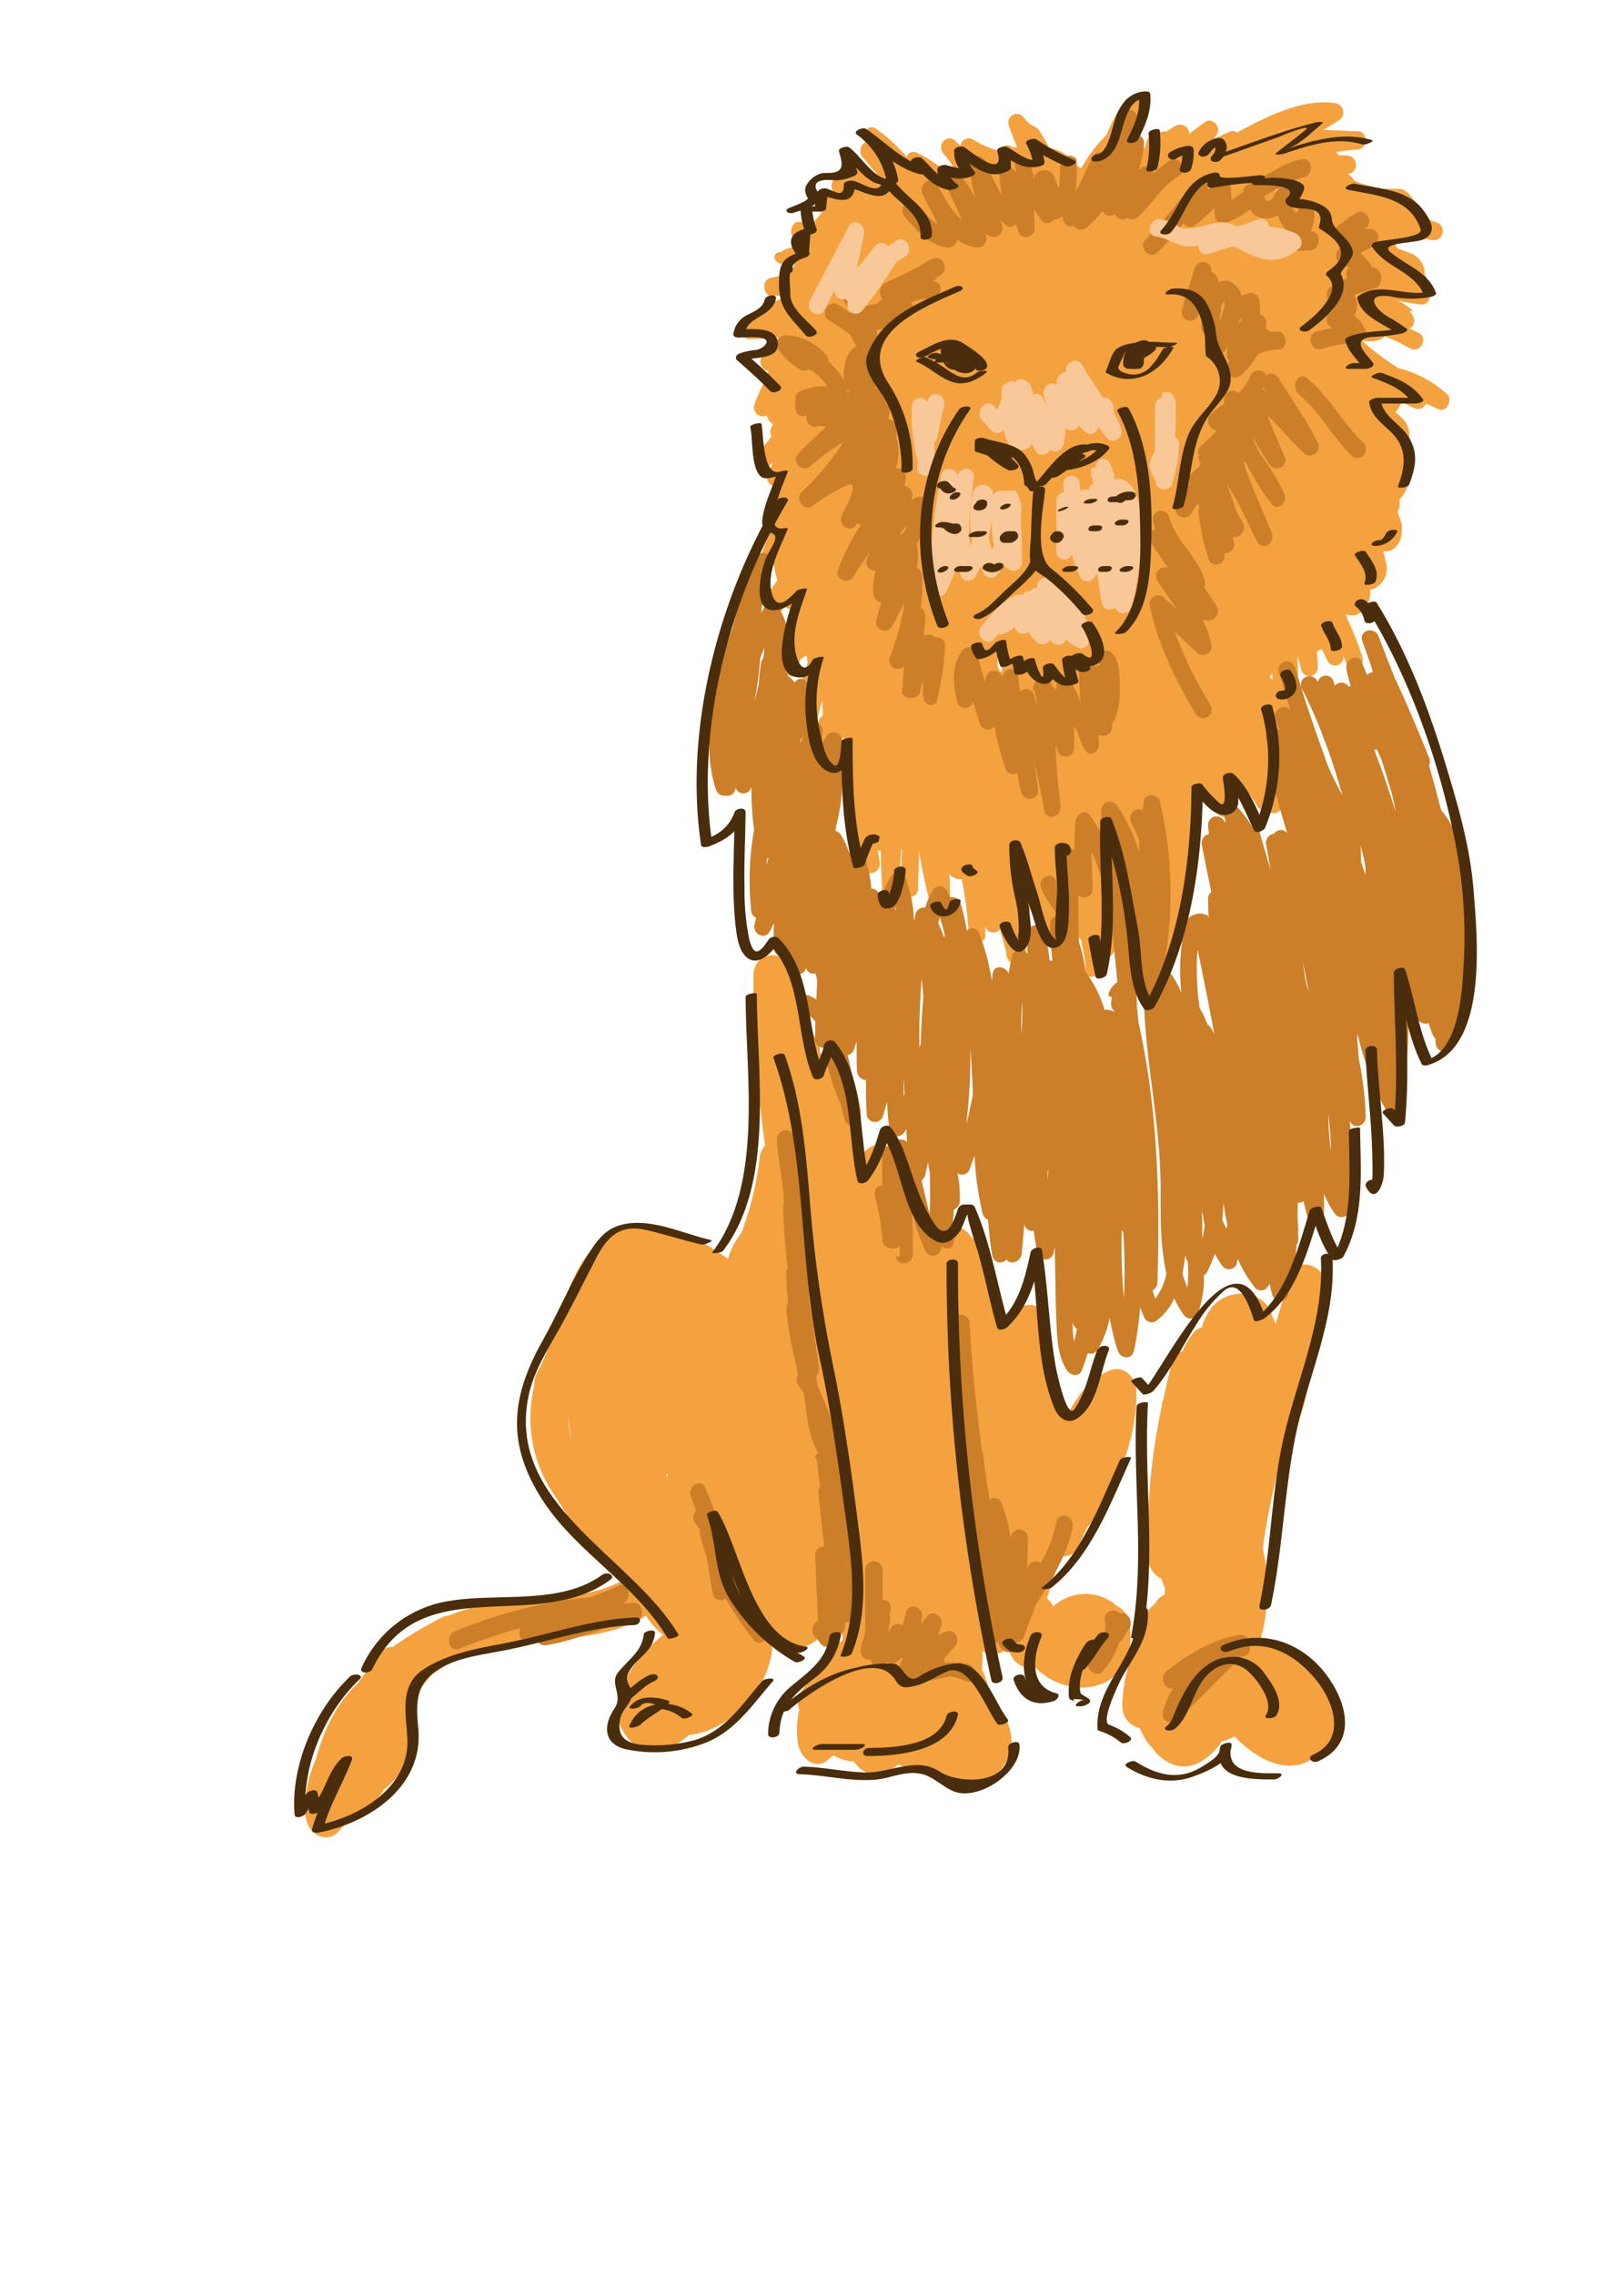 <svg id="layer1" xmlns="http://www.w3.org/2000/svg" viewBox="0 0 279.96 392.11"><defs><style>.cls-1{fill:#f4a240;}.cls-2{fill:#cc7e29;}.cls-3{fill:#f9c898;}.cls-4{fill:#492d0c;}</style></defs><path class="cls-1" d="M129.23,58.43c1.64,0,3.27-.18,4.9-.31-.23.6-.45,1.21-.67,1.82-.55.35-1.1.68-1.63,1a1.65,1.65,0,0,0,.64,3c-.58,2-1.86,3.87-2.42,5.86a1.5,1.5,0,0,0,2.11,1.79,3,3,0,0,0,1.11,1.58c-.1.16-.2.31-.3.49A1.64,1.64,0,0,0,133,75.2a17,17,0,0,1-2.6,2.93c-1.27,1.15.39,3.44,1.76,2.48.39-.27.75-.59,1.12-.9l-.89,1.77a1.58,1.58,0,0,0,1.65,2.32,44.67,44.67,0,0,0-1,5.74,3.31,3.31,0,0,0,.1,1.19c-.57,1.31-1.09,2.65-1.6,4,0,0,0,.09-.05.13l-.35.93h0s0,0,0,0a1.44,1.44,0,0,0,2.31,1.58,14.87,14.87,0,0,0,.56,2.65,11.78,11.78,0,0,0-2.38,5.23c-.19,1.67,2,2,2.69.8.31-.54.61-1.08.93-1.61a1.43,1.43,0,0,0,2,.19c-1.41,3-1.87,6.51-2.44,9.89-.34,2,2.63,2.84,2.63.84h0a7.54,7.54,0,0,1,.62-1.82,11.5,11.5,0,0,0,1-.6c.05.39.09.78.15,1.16l0,.14c-.11.44-.22.88-.34,1.33a12,12,0,0,0-1.14,3.74.14.14,0,0,1,0,.06h0c0,.14-.05.26-.07.41a1.26,1.26,0,0,0,.6,1.32c-.16,1-.33,2-.52,3l0,.11h0a.14.14,0,0,0,0,.06c-.38,2,2.16,2.83,2.79.92.46-1.43.79-3,1.25-4.57,0,.89,0,1.79.06,2.69a1.75,1.75,0,0,0-.8,1.72h0s0-.06,0,0a13.91,13.91,0,0,0,.33,1.42,41.23,41.23,0,0,1,.74,5.89v.24h0c.28,2,2.65,2,2.84,0h0s0,0,0-.05a1,1,0,0,1,0,.17c0-1.83-.12-3.72-.17-5.54a2.57,2.57,0,0,0,.83,0c0,1.2-.13,2.38-.07,3.59a4.29,4.29,0,0,0,1.29,2.59c.1,1.27.16,2.54.16,3.78v7.26h0v.27a1.44,1.44,0,0,0,1.23,1.51c.15,1.06.49,2.13.71,3.19.39,2,3.06,1.09,2.71-.89-.11-.64-.22-1.29-.32-1.93a1.2,1.2,0,0,0,.52.12c0,2.35.18,4.73.23,7.1,0,0,0,.37,0,.37v.45h0a1.44,1.44,0,1,0,2.87,0h0v-.64c.05-2.42.31-5,.4-7.54.06,0,.11,0,.17,0-.15,2.27-.13,4.55-.14,6.76a1.45,1.45,0,1,0,2.9,0c0-2.16.17-4.34.14-6.47.54,3.13,1.2,6.23,2,9.31a1.42,1.42,0,0,0,2.69.27,1.44,1.44,0,0,0,.7-1.28c0-1.46-.05-2.9-.14-4.34.11.09.2.23.32.31a2.75,2.75,0,0,0,1.81.58,65,65,0,0,1,1.2,9.44c0,.14,0-.39,0,.61h0c.25,1,2.67,1,2.85,0h0s0-.25,0-.29,0-.31,0-.35c0-.44,0-.85,0-1.29a1.43,1.43,0,0,0,2.54.46c.3,1.54,1,3.07,1.13,4.53.24,1.95,3.38,2.11,3.38,0v-.24h0c0-2-.5-4.29-.62-6.37.74.18,1.14-.45,1.29-1.45h.33v.13c0-.6-.12-1.17-.1-1.78a3.75,3.75,0,0,0,1.26-.49c.1,2.21.12,4.51.15,6.73,0,0,0,.05,0,.07s0-.66,0,.34h0c.22,1,2.62,1,2.85,0h0c0-1,0-.29,0-.36a2.53,2.53,0,0,0,0-.28c0-.39,0-.77,0-1.21a1.49,1.49,0,0,0,.5-1.16c0-2.12.08-4.19,0-6.25,0-.49,0-1,0-1.47.24.89.49,1.78.78,2.66a3.67,3.67,0,0,0,1.92,2.25c.11,1.26.35,2.52.47,3.78,0,.55.12,1.09.12,1.64h0v.4H186a2.07,2.07,0,0,1,.43.47c.14,1.53.67,2.88.67,4.41v1.12h-.55c.19,1,2.85,1,2.88,0h-.33v-1.12c0-.67.17-1.48.18-2.38,0,0,.13.11.15.16.61,1.34,2.28.81,2.68-.36.16-.45.33-.94.47-1.45a66,66,0,0,0,.66,8.84c.28,1.77,2.88,1.18,2.84-.57,0-.64-.05-1.3-.1-2,1.7.76,3.94-.56,4.68-2.49,2.85-7.41,4.13-16.28,4.8-24.46a25.07,25.07,0,0,0,.78-6.94,9.42,9.42,0,0,0,1.72,2.48,1.28,1.28,0,0,0,.76.41,15.37,15.37,0,0,0,1,2.29c.79,1.26,2.39.85,2.39-.79v-5.66c1,.23.8.45,1,.69a23.4,23.4,0,0,1,3.55,4.55,1.22,1.22,0,0,0,1.71.66,1.44,1.44,0,0,0,2.67-.85,32.79,32.79,0,0,0-1-8.32,18.18,18.18,0,0,0-1-4c-.08-1.4-.2-2.8-.14-4.19a19,19,0,0,1,.19,4.38h0v0a1.49,1.49,0,1,0,3,0c0-1.28,0-2.58.08-3.89a1.6,1.6,0,0,0,1.62-1.56c0-2.68,0-5.35-.13-8a23.1,23.1,0,0,1,.65,2.39,1.44,1.44,0,0,0,2.84-.42c0-.91-.06-1.82-.13-2.72a3.67,3.67,0,0,0,.8-.45c.36.71.71,1.43,1.08,2.15a1.44,1.44,0,0,0,2.69-.8v-.08c.21.5.42,1,.64,1.49.71,1.61,3.17.47,2.64-1.22a45.26,45.26,0,0,0-2.51-6.49l-.33-1c2.51,1,4.41-1.76,4.18-4.21A3.74,3.74,0,0,0,238.94,97c-.14-.67-.32-1.33-.48-2,2.85.32,3.78-3.29,2.91-5.54l-.45-1.19a3.24,3.24,0,0,0,.36-1.8c0-.13,0-.27,0-.4a6.18,6.18,0,0,0,1.56-3,14.77,14.77,0,0,0-.11-6.59,4.33,4.33,0,0,0-.7-4.08A15.31,15.31,0,0,0,240.52,71a3.33,3.33,0,0,0,1.07-1.81c.72.42,1.47.81,2.24,1.17a1.52,1.52,0,0,0,2-.82c.73.34,1.45.67,2.19,1,1.35.56,2.48-1.63,1.41-2.64a19.43,19.43,0,0,0-8.39-4.47,51.47,51.47,0,0,1-6.31-4.74,7.63,7.63,0,0,0,2.12.09,3.81,3.81,0,0,0,1.93-.79,28.28,28.28,0,0,1,2.92,1.31c.5.27,1,.55,1.48.8,1.67.79,3.1-1.82,1.4-2.73-.5-.26-1.15-.52-1.67-.78,1.1-.29,1.17-1.89.17-2.81v-.17h.51a10.76,10.76,0,0,0-2.6-1.81,29.08,29.08,0,0,0,4.09.68c1.64.1,1.86-2.41.52-3.06a1.51,1.51,0,0,0,0-2.07,3.74,3.74,0,0,0-2.37-3.68c-.83-.29-1.62-.61-2.4-.92a4.2,4.2,0,0,0-.51-1c.48,0,1,0,1.46,0a3,3,0,0,0,2.31-1c.94.26,1.88.48,2.85.65a1.59,1.59,0,0,0,.77-3.06c-.58-.2-1.18-.39-1.78-.57a1.6,1.6,0,0,0-1-1.27l-.2-.11a5.4,5.4,0,0,0-1.07-2c-.56-.73-1.39-1.85-2.44-1.85h-2.89a1.71,1.71,0,0,1-1-.08c-1.2-.57-2.66-.64-3.87-1.36A3.2,3.2,0,0,0,232.36,30c.13-.05.26-.05.38-.1a1.6,1.6,0,0,0-.38-3.08c-.53,0-1.06-.05-1.59-.07a3.11,3.11,0,0,0-.44-.52,27,27,0,0,1,3.69-.46c1.86-.09,1.87-3.12,0-3.16s-3.93-.16-5.9-.23c.92-.54,1.84-1.1,2.75-1.66a1.63,1.63,0,0,0-.73-2.95c-5.67-.8-11.53,2.21-16.95,5.08a1.11,1.11,0,0,0-1.18-.18c-.93.41-1.85.84-2.76,1.27.17-.25.34-.51.52-.76.85-1.31-.81-3-2-2.17-.94.66-1.85,1.36-2.75,2.07a1.58,1.58,0,0,0-2.23-1.46,15.23,15.23,0,0,0-1.73,1.08,1.37,1.37,0,0,0-1.34.38l-.23.24a1.38,1.38,0,0,0-1.81,1.06l-.33,1.14-.06.06a3.81,3.81,0,0,0-1.22-.88,3.8,3.8,0,0,0-.82-1.28q1.14-2.25,2.31-4.48a1.55,1.55,0,0,0-1.9-2.22,1.57,1.57,0,0,0-1.71.62,31.4,31.4,0,0,0-3.22,5.95l-.14.11A24.72,24.72,0,0,0,186.4,29a3.63,3.63,0,0,0-.84-.41,3.34,3.34,0,0,0-.72-1,7.56,7.56,0,0,0-4-2.14c-.47-.92-1-1.82-1.53-2.71-.81-1.28-1.71-.85-2.77-2.42a1.47,1.47,0,0,0-2.65,1.22,29.68,29.68,0,0,0,1.46,3.77l-.76.1a1.43,1.43,0,0,0-2.31.61,17.26,17.26,0,0,1-4.58-2,1.49,1.49,0,0,0-2.16,1.14c-.31-.34-.6-.64-.87-.89-1.42-1.3-3.34.72-2,2.23a15.59,15.59,0,0,1,1.89,2.69,5.57,5.57,0,0,0-.81.29c-.12,0-.24,0-.35,0a30.72,30.72,0,0,1-2.88-1.75,11.91,11.91,0,0,0-2.12-1.24c-.05,0-.2-.05-.2-.08h0c0-.05-.16-.11-.28-.17a1.23,1.23,0,0,0-1.61.83l-.08-.09A27.74,27.74,0,0,0,151,22.18c-1.31-1-2.88,1.17-1.86,2.36a1.68,1.68,0,0,0-.44,2.55c1.23,1.41,2.39,2.87,3.64,4.21a2.79,2.79,0,0,0-1,.54c-.07-.06-.14-.14-.22-.2a1.43,1.43,0,0,0-.35-.68,14,14,0,0,0-2.51-2.14c-1.16-.8-2.4.73-2.14,1.73h-1.37c-1.49,0-1.91,2.05-.73,2.89,0,0,.1.12.16.16s-.06-.45-.09-.44a13.61,13.61,0,0,0-2.66-.61h0s.69.92.69.92v0c-2,.21-2.15,2.87-.43,3.13-.34.54-1,1.09-1.33,1.65-1.08,0-2.2,0-3.35,0-.05,0,.19,0,.14,0s0,0,0,0v.08a1.86,1.86,0,0,0,0,3v.1s0,0,.08,0-.08.06-.05.06c.55,0,1,.18,1.56.23-.07.13-.16.56-.22.7-1.24.29-2.55,0-3.86,1h.06c-1.8,0-1.57,2,.43,2.15h-.23c.72,0,1.39-.06,2.1-.09-.22.5-.44,1-.64,1.51-1.18.39-2.42.66-3.6.93-1.6.36-1.25,3.2.38,3.1.72,0,1.43-.11,2.15-.18a2.91,2.91,0,0,0,0,.31,34.73,34.73,0,0,1-3.69,1.61,1.78,1.78,0,0,0-1,2,18.25,18.25,0,0,0-1.81.41C127.27,55.78,127.58,58.47,129.23,58.43Zm61.34,99.3a34,34,0,0,1-.47-4,4.32,4.32,0,0,0,.17-1.24c0-.93,0-1.85-.08-2.78,0,0,0,0,.05.05A21.78,21.78,0,0,1,190.57,157.73Zm-24.51-20.36,0,.69a1.8,1.8,0,0,1-.05.19C166.05,138,166.05,137.66,166.06,137.37Zm6.31-21.65a3.44,3.44,0,0,0-.39-.87c0-.41,0-.82,0-1.24.19-1.06.36-2.14.47-3.23l.45.49,0,.88c0,1.34-.11,2.67-.2,4ZM219.63,31.6a4.2,4.2,0,0,0,.7,1.1l-.37.12c-.78.13-1.55.27-2.33.43a2.47,2.47,0,0,0,.78-1.7h.7v.05Zm-70.15,2.75q-.18-.24-.36-.45l.49.43Zm22.34-5.19.1,0v.14A.86.86,0,0,0,171.82,29.16Zm48.31-6.4c.64-.27,1.29-.53,1.94-.76-.58.26-1.17.51-1.77.73Zm-.78,94.36c-.14-.12-.3-.23-.47-.35.15-.28.28-.57.41-.87C219.32,116.31,219.34,116.72,219.35,117.12Zm-81.47-13.44a1.74,1.74,0,0,1,.05-.22l.1,0C138,103.52,137.92,103.6,137.88,103.68Z"/><path class="cls-1" d="M197.33,279.23c.06-.19.12-.38.17-.57a3.6,3.6,0,0,1,1.46-2.13c.17-.23.33-.48.51-.7a3.1,3.1,0,0,1,1.28-1c0-.36.05-.74.08-1.13-.23-.53-.44-1.07-.62-1.63a4,4,0,0,1-2.28-3.35,108,108,0,0,1,2.25-25.94,1.47,1.47,0,0,0,0-.26h.09a2.45,2.45,0,0,1,.29-1.38c.43-2,.89-4.06,1.4-6a3.42,3.42,0,0,1,1.93-2.37,15.49,15.49,0,0,1,1.71-2.93,2.74,2.74,0,0,1,1.58-1.08,9.12,9.12,0,0,1,2.09-3.87c2.75-2.83,8.2-2.75,9.84,1.33.27.67.54,1.31.79,1.94.78-2.5,1.48-5,2-7.61,1-4.63,7.49-2.66,6.51,2-.78,3.76-1.16,7.78-2.63,11.32a28.89,28.89,0,0,1-4.5,16.15,113.21,113.21,0,0,0-3.58,16.83,32.31,32.31,0,0,1-.31,15.39,8.46,8.46,0,0,1,.57,1.17,7.85,7.85,0,0,1,6.91,4,10.6,10.6,0,0,1,4.83,4.68c1.83,3.56.19,9.52-3.47,11a7.53,7.53,0,0,1-1.22.66c-4.07,1.67-8.58-.81-12.21-4.5a8,8,0,0,1-2.15.82c-2.16,3.16-5.31,5.21-8.45,4a7.28,7.28,0,0,1-3.57-2.91,4.22,4.22,0,0,1-.78-.86,14.33,14.33,0,0,1-1.37-2.49,3.81,3.81,0,0,1-3-3.61,24.23,24.23,0,0,1,1.93-9.49A23.43,23.43,0,0,1,197.33,279.23Z"/><path class="cls-1" d="M52.67,312.94c.27,3,3.54,5.08,5.76,2.61.84-.93,1.69-1.92,2.54-2.94a9.77,9.77,0,0,0,5.24-4.21A14.6,14.6,0,0,0,71.62,299a3.22,3.22,0,0,0-1.51-3c.5-1.23,1-2.46,1.65-3.67a14,14,0,0,1,2.94-3.89c1.27-.86,2.53-1.69,3.71-2.51a29.38,29.38,0,0,1,6.23-2.06c9-2.05,18.64-.48,26.73-5.42a14.3,14.3,0,0,0,2.91,3.3c-5.46,4.47-10.68,12.13-6.12,17.7,3.13,3.84,7.09,2.65,10.57-.44,6.71-.73,13.13-6.91,14.31-14.13a4.41,4.41,0,0,0,0-1.45,7.24,7.24,0,0,0,7.17-.38,13.62,13.62,0,0,0,4.61-5.85c.19,2.14.41,4.08.45,5.49v0a3.26,3.26,0,0,0-1.23,1c-1.95,2.33-3.59,4.93-5.54,7.26a3.76,3.76,0,0,0-.71,3.7,15.7,15.7,0,0,0-.28,5.57c.29,2.41,2.75,5,5.08,3.18.37-.3.74-.61,1.1-.94a6.84,6.84,0,0,0,1.85.84,5.21,5.21,0,0,0,1.58.23c1.78,2.33,4.33,3.36,7.39.83.11-.09.22-.21.34-.31a5.47,5.47,0,0,0,4.48.12c.33.36.67.71,1,1,3.3,3,9.12,3.51,12.23-.24,3.4-4.1,1.59-9.1-1.89-12.21a14.41,14.41,0,0,0-1.38-5c.08-1.11.1-2.21.09-3.21a3.29,3.29,0,0,0,4.27-.51,8.46,8.46,0,0,0,.88,1.65,3.41,3.41,0,0,0,3.89,1.63,11.35,11.35,0,0,0,8.38,3.54c6.09-.28,9.15-5.22,7.76-11.59a3.59,3.59,0,0,0-2-2.46,8.16,8.16,0,0,0-11,.09,3.4,3.4,0,0,0-1-1.32c0-.15,0-.29,0-.45a3.13,3.13,0,0,0,.23-.56c.67-2.15,1.4-4.27,2.15-6.38a2.69,2.69,0,0,0,3.06-1.82c.43-1,.9-2,1.4-3.08,5.23-5.94,8.83-16.6,8.48-23.61-.11-2.32-2.07-4.27-4.27-3.55-3,1-5.37,3.63-7.22,7.05a3.13,3.13,0,0,0-2.54-1,3.48,3.48,0,0,0-.89-1.71c0-.44,0-.87,0-1.29-.1-2.45-.5-5.15-.61-7.64,0-.92.05-1.86.06-2.78,0,0,0-.06,0-.08a.45.45,0,0,1,0-.13h0c-.11-5-5.15-4.36-6.45-1a3.48,3.48,0,0,0-2.07.29,4.8,4.8,0,0,0,.1-1.87c-.6-4.49-1-8.28-3.64-11.93a2.7,2.7,0,0,0-1-.87,1.24,1.24,0,0,0-.1-.2,3.64,3.64,0,0,0-5.67-.45c-2.25-4.55-4.87-8.86-7.08-13.47-1.24-2.6-4.49-2.18-5.82,0,0,0,0,0,0,.08-1.16-4.67-1.21-9.77-2.07-14.45a3.21,3.21,0,0,0-5-2.16c0-.08.2-.15.2-.22,0-.25.46-.5.46-.77h-.94s0-.34,0-.43a4.75,4.75,0,0,0-1-2.61c-1.54-3.64-2.48-7.54-3.81-11.27s-6.56-3.38-6.63,1a201.22,201.22,0,0,0,2,29.23,3.93,3.93,0,0,0-.95,2.25,53.31,53.31,0,0,1-3.15,12.85,13.26,13.26,0,0,0-2.31,4.46c-6.06-4.54-14.58-8.53-21-3.92-7.12,5.11-7.84,16.07-11.88,23.5a3.84,3.84,0,0,0-.48,2.21,23.36,23.36,0,0,0,3,18.23c3.4,5,6.51,11.39,11.35,14.81.18.25.35.51.54.76-8.43,4.25-19.11,2-28,5.25-.5.18-1,.37-1.49.57a3.51,3.51,0,0,0-1.49.44,70.67,70.67,0,0,0-8.34,5,3.2,3.2,0,0,0-2.85,1.73c-.32.57-.66,1.14-1,1.72a17.69,17.69,0,0,0-2,2.64c-3.66,3.43-5.83,7.78-7.29,12.87a2.33,2.33,0,0,0-.05.28A20.8,20.8,0,0,0,52.67,312.94Zm98.61-28.11c.14.31.22.61.38.91s.45.6.45.84v.2c0,.05-.21.11-.39.18a3.88,3.88,0,0,0-1.21-.46,3.79,3.79,0,0,0-.38-.6A2.8,2.8,0,0,0,151.28,284.83ZM114.8,254.14l.3,0,0,.44Zm-16.27-6a19.19,19.19,0,0,1-.63-4C98.07,245.52,98.28,246.85,98.53,248.13Z"/><path class="cls-2" d="M163.22,42.63A1.51,1.51,0,0,0,165,41.29a7.38,7.38,0,0,0,3.17,1.34A1.54,1.54,0,0,0,170,40.69l-.15-.4a7,7,0,0,0,1.14.52,1.52,1.52,0,0,0,1.78-1.94l-.33-.9c.31.3.63.59,1,.87a1.16,1.16,0,0,0,1.65-.21c.2.48.4,1,.59,1.46.58,1.48,2.72.68,2.69-.8,0-1.09-.09-2.18-.15-3.27a19.7,19.7,0,0,0,1.4,2,1.2,1.2,0,0,0,2-.21,1.67,1.67,0,0,0,1.31-.4l.19-.19c0,.24.09.47.16.7a1.36,1.36,0,0,0,1.79,1,1.58,1.58,0,0,0,2.29.27,22.32,22.32,0,0,0,2.7-2.86,1.38,1.38,0,0,0,2.14.55,1.41,1.41,0,0,0,2.18.6,1.34,1.34,0,0,0,1.85-.11c2.35-2.14,4.19-5.46,6.92-7,1.65-.94.19-3.67-1.46-2.73a12.81,12.81,0,0,0-2.81,2.31,1.46,1.46,0,0,0-2.6-.66,18,18,0,0,0,.93-4.52,1.33,1.33,0,0,0-1.41-1.52,25.41,25.41,0,0,0,.3-2.72,1.44,1.44,0,0,0-2.84-.42c-.68,2.39-1.52,4.74-2.19,7.12a1.47,1.47,0,0,0-2.66-.27c-1,2-1.91,4-2.91,6l0-.87a33.52,33.52,0,0,0,.1-4.29s0,0,0,0a1,1,0,0,1,0-.21h0c-.3-1-2.51-1-2.82,0h0s0,.14,0,.23,0,0,0,0c0,1.38-.12,2.72-.12,4.06,0,.19-.15.39-.2.58-.15-.68-.6-1.37-.75-2-.4-1.75-3.46-1.36-3.46.41v.36a9.63,9.63,0,0,0-.8-3.2c-.57-1.55-2.53-1.49-2.48.42,0,.14,0,.28.06.41h0c0,.06.05.11.07.17,0,.25,0,.51,0,.76a1.44,1.44,0,0,0-2.82.47c.09,1.1.26,2.18.39,3.26A28.11,28.11,0,0,1,170,28c-.57-1.52-3-1.51-2.84.42a28.66,28.66,0,0,0,1,5.76,26.23,26.23,0,0,0-2.95-4.45c-1.22-1.26-3,.32-2.27,1.91,1,2.13,2,4.23,2.92,6.38-1.81-1.61-3.15-4.11-4.3-6.16-1-1.76-3.29-.22-2.5,1.6s1.87,3.39,2.55,5.21A19.46,19.46,0,0,1,158,35.15c-1.3-1.47-3.34.77-2,2.23C158.07,39.79,160,42.15,163.22,42.63Zm27.05-12.07s0,0,0,0v0Z"/><path class="cls-2" d="M206.58,54.24a13.42,13.42,0,0,1,1.07-2.43c0,.39,0,.78-.05,1.16a14.77,14.77,0,0,0-.53,3.27,1.47,1.47,0,0,0,2.17,1.37c-.16.41-.31.82-.46,1.24-.6,1.67,1.91,2.8,2.65,1.22.07-.17.16-.35.25-.53a12.65,12.65,0,0,0-.18,1.55,1.41,1.41,0,0,0,.39,1.07,6.81,6.81,0,0,0-.33.93A1.47,1.47,0,0,0,214,64.62a13.12,13.12,0,0,0,2.76-3.49,8.56,8.56,0,0,1,3.43-.89h0l.38,0c1.62-.3,1.23-3.19-.38-3.11l-.56.05a2,2,0,0,1-1.42-.57c0-.31.08-.61.1-.92a1.59,1.59,0,0,0-1.13-1.56,11.08,11.08,0,0,0,0-2.08c-.1-1-.85-1.78-1.83-1.52A7.37,7.37,0,0,0,214,51a3.14,3.14,0,0,0-1.11-1.89,2.35,2.35,0,0,0-2.79-.47c-.07-.22-.13-.45-.21-.67a1.59,1.59,0,0,0-1.08-1.09,1.46,1.46,0,0,0-2.82-.73c-.76,2.42-1.6,4.8-2.22,7.27A1.46,1.46,0,1,0,206.58,54.24Zm6.71,1.64c0-.1.07-.2.11-.31a5.76,5.76,0,0,1,.7-.85,4.85,4.85,0,0,1-.11.49A4.92,4.92,0,0,0,213.29,55.88Zm-3.12-.49a22.4,22.4,0,0,0,.34-2.54c.53-1.39.8-.91.44.42-.14.52-.3,1-.47,1.51C210.37,55,210.27,55.18,210.17,55.39Z"/><path class="cls-2" d="M227,42.51a1.44,1.44,0,0,1-1.59.62c-.43.07-.85.11-1.32.16a1.46,1.46,0,0,1-1.4-1.16,12.53,12.53,0,0,1-.15-1.85,5.57,5.57,0,0,1-2.24-3.2c-1.78,1-3.82.72-4.81-1a14.36,14.36,0,0,1-4.32,2.36c-1.13.39-2-.82-1.78-1.94,0-.23,0-.47,0-.7a31.78,31.78,0,0,1-3.47,3.09,1.27,1.27,0,0,1-1.86-.47,55.49,55.49,0,0,1-4.5,5.06c-1.39,1.35-3.45-.88-2.05-2.23,3.06-3,5.51-6.48,8.32-9.69,1-1.17,2.45-.06,2.42,1.21A18.69,18.69,0,0,1,210,31.27c1-.71,2.08.24,2.18,1.36.06.65.1,1.24.12,1.81a11.85,11.85,0,0,0,2-1.39,1.35,1.35,0,0,1,.73-1.18c1.68-.91,3.36-1.82,5-2.67a13.41,13.41,0,0,1,4.55-1.78c1.87-.16,1.85,3,0,3.16a14.14,14.14,0,0,0-3.49,1.55c-1.07.54-2.13,1.11-3.19,1.68.5,1.34,1.2,1.09,2.11-.77a1.44,1.44,0,0,1,2.69.8,2.75,2.75,0,0,0,.8,2.87c.19-.31.38-.63.62-1,.82-1.16,2.44-.12,2.47,1.12a6.32,6.32,0,0,1-.66,3,1.55,1.55,0,0,1,1.2,2.34Z"/><path class="cls-2" d="M233.41,54.43a5.34,5.34,0,0,1,1.86,2.22A1.61,1.61,0,0,1,234,59a29.86,29.86,0,0,0-6.27,1.16c-1.81.48-2.58-2.56-.77-3,.91-.24,1.81-.46,2.71-.65a1.61,1.61,0,0,1,.07-3c.12-.38.25-.76.38-1.14a1.62,1.62,0,0,1-.73-2.94A17.24,17.24,0,0,1,232.24,48a1.93,1.93,0,0,1,.23-1.9,5.28,5.28,0,0,0-1.05-.48,1.65,1.65,0,0,1-.64-2.64c.3-.29.6-.55.9-.8-.27-.07-.54-.12-.82-.2a1.65,1.65,0,0,1-.63-2.64,19,19,0,0,1,3.61-2.66c1.66-.94,3.12,1.79,1.46,2.72l-.09.06,1,0c1.75,0,1.82,2.45.38,3.1a10.52,10.52,0,0,0-2.06,1.12,13.9,13.9,0,0,1,1.59,1.69,1.71,1.71,0,0,1,.38.76l.36,0a1.69,1.69,0,0,1,1.22,1.53v.6a1.76,1.76,0,0,1-1.28,1.52c-1.13.32-2.31.65-3.4,1.07A3.27,3.27,0,0,1,233.41,54.43Z"/><polygon class="cls-2" points="149.61 95.91 149.6 95.91 149.6 95.91 149.61 95.91"/><path class="cls-2" d="M134.08,60.07a11.45,11.45,0,0,0,3.84,3.59,1.25,1.25,0,0,0,1.41,0l.45.09a8.82,8.82,0,0,1,2.83,2.87,9.32,9.32,0,0,0-4.67.81,1.44,1.44,0,0,0-.83,1.53v1.21c0,1.08.69,1.72,1.6,1.52.15,0,.16-.06.31-.1-.16,1,.63,2.23,1.74,1.92l.44-.14a9.3,9.3,0,0,0,1.25.16l-.16.15c-1.58,1.45-3.15,2.89-4.65,4.45h0a1.52,1.52,0,0,0,2.05,2.24,35,35,0,0,1,5.67-4.15,43.58,43.58,0,0,1-7.16,8.57c-1.26,1.19.36,3.41,1.75,2.48a31.68,31.68,0,0,1,6.21-3.71c2.23-.82-.58,4.31-1,5.18-.84,1.81,1.51,3.34,2.5,1.6a1.28,1.28,0,0,1,.11-.2,1.36,1.36,0,0,0,.67.3,35.32,35.32,0,0,0-3.82,7.35l0,0h0l-.15.38c-.65,1.73,1.79,2.62,2.64,1.21s1.85-2.87,2.83-4.28c-.11.28-.22.53-.33.81,0,0,0,0,0,0s-.1.3-.14.43a1.47,1.47,0,0,0,1.51,2,12.09,12.09,0,0,0-.46,3.93,1.71,1.71,0,0,0,1.47,1.58,22,22,0,0,0-.86,2.85,1.46,1.46,0,0,0,2.65,1.21c.64-1.19,1.41-2.59,2.14-4.1a40.73,40.73,0,0,1-2.57,9.54,1.49,1.49,0,0,0,2.49,1.49c-.11,1.13-.2,2.51-.25,3.65a4.68,4.68,0,0,0-.08,1.08h.11c.37,1,3,1.12,3.09-.71,0-.57.41-1.35.41-1.89v2a.19.19,0,0,1,0,.08h0v.79c0,1.17,1,2,1.78,1.58.47-.12.64-.48.76-1.16.18-.91.36-1.82.52-2.73a28.82,28.82,0,0,0,.53-3.71c.09-.81.16-1.63.19-2.45a1.36,1.36,0,0,0-1.64-1.5,1.59,1.59,0,0,0-2-.3c.11-1.11.21-2.23.25-3.41a1.69,1.69,0,0,0-.78-1.44,27.49,27.49,0,0,0,.22-5.46,1.65,1.65,0,0,0-.91-1.44,10.18,10.18,0,0,0,0-4,18.94,18.94,0,0,0,2-6.67,1.47,1.47,0,0,0-2.18-1.37c-.25.12-.48.28-.72.42,0-.29.1-.57.13-.87a1.43,1.43,0,0,0-1.38-1.54c.08-.35.16-.7.22-1.06.15-.91-.39-2.12-1.4-2l-.27,0a8.88,8.88,0,0,0,.1-5.17c0-.58,0-1.17,0-1.77a1.48,1.48,0,0,0-1.42-1.53,14.74,14.74,0,0,0,.31-3.92A1.54,1.54,0,0,0,152,66.77a2.86,2.86,0,0,0-1.06.2c.13-.73.23-1.48.29-2.25a1.31,1.31,0,0,0-.63-1.33l0-.07a1.5,1.5,0,0,0-.16-1.28,1.63,1.63,0,0,0,.91-2.68c-.23-.25-.44-.5-.64-.75a1.46,1.46,0,0,0,.44-1.58,1.21,1.21,0,0,1,0-.14,15,15,0,0,1,2.1-.3,1.61,1.61,0,0,0,1.45-1.7c.47,0,1-.13,1.44-.15,1.35-.07,1.6-1.69.91-2.58a5.22,5.22,0,0,1,1.86-.61h1.26v-.12h.45c1.83-.11,2.12-2.84.31-2.9.23-.29.48-.57.71-.84l.53-.3c1.41-.88.47-3.4-1.11-2.83l-.31.13,0-.09L160,45a7.26,7.26,0,0,0-1.33.78c-2,1.09-4,2-6,2.94a1.84,1.84,0,0,0-.56,2.79c-.24.21-.48.42-.72.65a.57.57,0,0,0-.1.13c-.68.14-1.34.3-2,.49-.37-.77-.78-1.53-1.21-2.26,1.25-.47,1-2.94-.58-3.08-.95-.09-1.82-.52-2.78-.61-1.31-.11-1.84,1.77-1,2.7a21,21,0,0,1,3,4.52c-.76-.54-1.52-1.1-2.31-1.55-1.65-1-3.12,1.77-1.47,2.72,1.26.72,2.41,1.61,3.61,2.39a12.19,12.19,0,0,0,1.1,2c-1.8,1.1-2.41,3.49-2.13,6.13a10.16,10.16,0,0,0-2.67-3.4,1.76,1.76,0,0,0-.37-1.07,9.6,9.6,0,0,0-7.12-3.49A1.59,1.59,0,0,0,134.08,60.07Zm21,32.23c.12-.24.25-.48.36-.73.3-.34.6-.67.93-1-.13.36-.27.71-.42,1.06a1.12,1.12,0,0,0-.28.16C155.46,92,155.27,92.14,155.08,92.3ZM146,67.12a1.66,1.66,0,0,0,.32.22c-.06.22-.11.44-.17.66v-.07Q146.09,67.51,146,67.12Z"/><path class="cls-2" d="M168.33,112.56c.5,1.65,1,3.35,1.5,5,0-.26.09-.52.14-.78a1.43,1.43,0,0,1,2.79-.14c.35-1.41,2.26-2.11,2.73-.11h.1s0,.54,0,.7c.07.63.16,1.37.25,2a1.43,1.43,0,0,1,2.46.69c.17.62.33,1.26.5,1.88,0-.93-.35-1.85-.35-2.78,0,0-.35,0-.35,0h0v-.42c0-1.84,2.78-2.07,3.29-.42.09.26.71.52.71.79v-.37a1.44,1.44,0,0,1,2.7-.8,19.57,19.57,0,0,1,1.46,3.3c-.1-1.84-.23-3.68-.26-5.53,0-1.69,2.37-2.16,2.8-.59a1.57,1.57,0,0,1,.82-.34c-.74-1.29.53-3.29,1.88-2.25s1.47,3.36,1.53,5.11c.08,2.15,0,4.83-1,6.74a1.31,1.31,0,0,1-.35.44c0,.2,0,.39,0,.58a1.47,1.47,0,0,1-2.27,1.3c0,.57.05,1.15.06,1.73,0,1.27-1.5,2.23-2.3,1.11-1-1.31-1-2.76-2-4.24v3.09a.79.79,0,0,0,.06.22h-.06v.41a1.47,1.47,0,0,1-2.89.42c-.05-.14-.06-.28-.11-.42h0v-.12c0-.07-.16-.14-.19-.21a95.08,95.08,0,0,0,.83,10,1.94,1.94,0,0,1,0,.24s0,0,0,0c.3,2-2.43,2.85-2.79.84-.52-3-1.16-5.88-1.85-8.78a1.41,1.41,0,0,1,0,.2c.3,1.55.55,3,.74,4.57,0,0,0,0,0,0h0s0,.37,0,.51c.21,1.83-2.38,2.1-2.84.47a22.42,22.42,0,0,1-.66-3.4,1.43,1.43,0,0,1-2.11-.8,52.83,52.83,0,0,1-1.87-7.2,1.48,1.48,0,0,1-2.57-.61l-1.11-3.67a1.42,1.42,0,0,1-2.77,0c-.64-3-1-5.85.7-8.48C166.41,111.24,167.91,111.2,168.33,112.56Z"/><path class="cls-2" d="M200.67,103c.77.7,1.54,1.42,2.3,2.14-1.13-1.72-2.37-3.36-3.47-5.07a1.54,1.54,0,0,1,1.85-2.23c-1-1.41-2-2.94-3-4.43a1.58,1.58,0,0,1,.79-2.26A10.88,10.88,0,0,1,198.8,90a1.46,1.46,0,1,1,2.79-.84c1,4,4.95,6.78,6.1,10.9a1.54,1.54,0,0,1-.12,1.15c.74,1.1,1.47,2.2,2.2,3.31a1.61,1.61,0,0,1-1.26,2.38,4.79,4.79,0,0,1-1.2-.11,17.88,17.88,0,0,1,1.49,4.16,1.48,1.48,0,0,1-2.42,1.54c-1.31-1.18-2.59-2.4-3.87-3.62a68.73,68.73,0,0,0,6.15,12.61,1.48,1.48,0,1,1-2.5,1.59c-3.45-5.76-6.47-11.79-7.91-18.54A1.48,1.48,0,0,1,200.67,103Z"/><path class="cls-2" d="M211,95.33a1.52,1.52,0,0,0,1.65-2.07c-.07-.21-.14-.71-.22-.71H213a1.69,1.69,0,0,0,1.25-2.49c-.38-.59-.74-1.26-1.1-1.89-.5-1.57-1-3.06-1.63-4.62,2.13,2.86,3.5,6.61,5.19,9.72l0,.08h0c1,1.77,3.25.2,2.49-1.62-1.7-4.08-3.55-8.11-4.91-12.32.2.19.4.33.6.54a45.51,45.51,0,0,0,4,6.5v-.24h0c.08,0,.15.46.23.57,1.07,1.45,3-.15,2.27-1.67a32.22,32.22,0,0,0-4.15-6.82c-.49-1-1-2-1.38-3.08,1,1.6,1.93,3.28,3,4.84a1.48,1.48,0,1,0,2.5-1.6c-1-2.26-2-4.53-2.87-6.86,2.16,2,4,4.38,6.14,6.35A1.5,1.5,0,0,0,227,76c-1.92-3.85-4.38-7.29-6.65-10.9a1.42,1.42,0,0,0-2.06-.44,1.52,1.52,0,0,0-2.8.21,7.76,7.76,0,0,1-2.08,2.88l-.23-.19c-1.1-.8-2.42.51-2.13,1.79a2.17,2.17,0,0,0,.07.24h0a10.83,10.83,0,0,0-2.45,1.84,1.66,1.66,0,0,0,1.12,2.74,35.56,35.56,0,0,1-2.78,2.71,1.37,1.37,0,0,0-.36,1.54,2,2,0,0,0,.13,1.08l.2.5a7.93,7.93,0,0,1-1.34,1.41,1.84,1.84,0,0,0-.58,1.9,40.65,40.65,0,0,1-2.16,3.56,1.48,1.48,0,1,0,2.5,1.58c.38-.59.76-1.17,1.12-1.76l.24.73a1.41,1.41,0,0,0-.17.87A44.85,44.85,0,0,0,208.23,96,1.44,1.44,0,1,0,211,95.33ZM217.62,67a2.6,2.6,0,0,0,.16-.34s0,0,0,0c.15.25.31.49.47.73Zm-6.84,11.57c0-.1.07-.21.1-.31,0,.16.08.33.13.49Z"/><path class="cls-2" d="M223.87,67.9c-1.48-1.2,0-4,1.45-2.73,3.84,3.13,6.14,7.75,9.72,11.15,1.42,1.33-.64,3.56-2,2.23C229.61,75.35,227.48,70.84,223.87,67.9Z"/><path class="cls-2" d="M182,151.71c.07.13.14.24.2.37.09-1.61.24-3.22.48-4.84a1.4,1.4,0,0,1,2.53-.53,43.48,43.48,0,0,1,.19-5.1c.13-1.18,1.59-2.34,2.47-1.12a23.44,23.44,0,0,1,2.22,3.74c-.13-1.47-.22-2.95-.25-4.44a1.49,1.49,0,0,1,2.7-1,28.16,28.16,0,0,1,3.79,8c0-.56.06-1.12.1-1.68a20.15,20.15,0,0,0-1.4-3.33A1.54,1.54,0,0,1,197,139.6c.05-.48.1-1,.16-1.44.21-1.61,2.45-1.41,2.79,0a69.36,69.36,0,0,1,0,31.72,1.43,1.43,0,0,1-2.79,0c-1.19-7.36-1.32-15.6-3.78-22.73.41,3.27,1,6.52,1.58,9.78.3,1.65-1.92,2.93-2.64,1.21-1.58-3.74-2.51-7.75-4.15-11.4,0,2.12.15,4.24.19,6.37a1.44,1.44,0,0,1-2.7.8c-.19-.35-.37-.71-.55-1.06-.05,1.29-.08,2.58-.08,3.89s-1.61,2.17-2.47,1.12a25.13,25.13,0,0,1-3-4.56C178.64,151.52,181.13,149.93,182,151.71Z"/><path class="cls-3" d="M175.24,102.56s-.11,0-.11,0h0c1-.13.77-.13,1,0,.14-.14.36-.28.51-.41a1.23,1.23,0,0,1,.91-.3,1.52,1.52,0,0,1,1.23-.53,1.52,1.52,0,0,1,2-1.69,1.16,1.16,0,0,1,1.31.1,13.47,13.47,0,0,1,5.71,10.44,1.46,1.46,0,0,1-2.17,1.37,10.14,10.14,0,0,1-1.88-1.35,1.33,1.33,0,0,1-2,.74,6.85,6.85,0,0,1-.78-.62,1.45,1.45,0,0,1-2.29.29,7.32,7.32,0,0,1-1.42-1.78,1.37,1.37,0,0,1-2.33-.8,7.26,7.26,0,0,1-2,1.25,1.14,1.14,0,0,1-.85,0c-.24.29-.48.57-.73.85-1.3,1.47-3.42-.77-2.12-2.23C171.05,105.67,172.63,103.57,175.24,102.56Z"/><path class="cls-3" d="M186.2,99.42a20.38,20.38,0,0,1-1.44-3.87,1.38,1.38,0,0,1-2.65-.69V86.43c0-1,.56-1.54,1.26-1.57,0-.46-.08-.92-.09-1.37a1.44,1.44,0,1,1,2.87.09v1a1.3,1.3,0,0,1,.75-.23,4.22,4.22,0,0,1,.82.08,1.48,1.48,0,0,1,1-1.21h-.31c0-.52-.31-1-.31-1.5h0V80.55h.74c.4-2,2.35-2,2.74,0h.07a4.9,4.9,0,0,1,.22.74s.23.35.23.38v1c0-.08.27-.13.55-.13,6.5,0,3.62,18.18,2.39,22a1.46,1.46,0,0,1-2.47.7c-.14-.15-.28-.32-.41-.48a1.37,1.37,0,0,1-2.22-.83c-.19-.91-.51-2.74-.78-5a.67.67,0,0,1-.2,0l-.27.5A1.4,1.4,0,0,1,186.2,99.42Z"/><path class="cls-3" d="M160,97a1.55,1.55,0,0,0,.4,1.5c0,.85,0,1.7.1,2.55.11,1.46,2,2.29,2.7.79a37.09,37.09,0,0,0,1.81-4.5,17.28,17.28,0,0,0,.68,2c.47,1.16,2,.84,2.5-.06a15,15,0,0,0,.82-1.6c.18.38.36.77.56,1.11a1.4,1.4,0,0,0,2.28.32A12.85,12.85,0,0,0,173,97.38a5.39,5.39,0,0,0,1,.79,1.47,1.47,0,0,0,2.18-1.37c0-2.49-.06-5-.23-7.44a6.86,6.86,0,0,0-.4-4,1.44,1.44,0,0,0-.8-.92v.14a1.23,1.23,0,0,0-.57,0h-1.66a1.35,1.35,0,0,0-1.34.86.45.45,0,0,0,0-.11,1.69,1.69,0,0,0-1.45-1.75h-.55a1.59,1.59,0,0,0-1.4,1.25,18.74,18.74,0,0,0-.22,8.14c-.09.45-.19.85-.3,1.29a29.18,29.18,0,0,1,0-6.8c.24-1.71.44-3.44.6-5.16.19-1.91-2.3-2-2.81-.38a1.43,1.43,0,0,0-2.8,0,104.28,104.28,0,0,0-1.73,12.93C160.32,95.52,160.16,96.26,160,97Zm10.47-4.31a37,37,0,0,0,.49-3.75,21.67,21.67,0,0,0,.37,5c-.09.26-.19.53-.3.79A15.11,15.11,0,0,1,170.46,92.68Z"/><path class="cls-3" d="M193.28,74A18.14,18.14,0,0,0,192,71.11s0-.46,0-.47c0-.79-.49-2.09-1.45-2.09h-.36c-1.31-2-2.47-3.65-3.72-5.75-.82-1.37-3.07-.27-2.7,1.33a1.79,1.79,0,0,0-1.54,2.26c-1-.84-2.66.2-2.29,1.72.16.62.3,1.23.44,1.82-.19-.41-.38-.82-.56-1.23a1.24,1.24,0,0,0-1.69-.71,13.61,13.61,0,0,0-.38-1.32s0-.12,0-.12h0c-.52-1-2.16-1.72-2.67-.66-.8-.7-2.25.66-2.38.66h0v1.51a5.18,5.18,0,0,1-.85,2.5c-.19-.25-.37-.4-.56-.61-1.32-1.44-3.37,1-2,2.46.55.61,1.1,1.2,1.66,1.81a1.37,1.37,0,0,0,2-.06.71.71,0,0,0,.09-.07c.43,2.26,1.41,4,3.58,3.4a2.23,2.23,0,0,0,1.3-1c.17.38.33.76.52,1.13a1.43,1.43,0,0,0,2.6-.17,1.4,1.4,0,0,0,2.27-.81,12.7,12.7,0,0,0,.38-2.79,5.59,5.59,0,0,0,.61.26,1.46,1.46,0,0,0,1.67-.76,9.49,9.49,0,0,0,1.31,1.21c.87.64,1.82,0,2.08-1,.48.65,1,1.3,1.51,1.92C191.84,76.68,193.69,75.45,193.28,74Zm-17.49-1.29v0Zm-.07.79q0-.33.06-.66Q175.77,73.12,175.72,73.45Z"/><path class="cls-3" d="M200,37.77a7.91,7.91,0,0,1,3.26,1.33c1.4.91,5.07-.53,6.89-.78a5,5,0,0,1,3.08.72c1.26-.39,2.51-.79,3.74-1.27.92-.36,1.63.41,1.78,1.28a14.43,14.43,0,0,1,4.54,1.14c.88.39,1.58,1.81.63,2.64-3,2.59-5.83,2.35-9.23.66l-1.95-1-.31,0c-1.38.41-2.75.81-4.11,1.27-1,.35-1.74-.54-1.78-1.47-.21.05-.41.1-.6.13-2.75.38-4.12-1.26-6.71-1.69C197.42,40.51,198.2,37.47,200,37.77Z"/><path class="cls-3" d="M199.11,77.08V70.63c0-1.07.32-2.08,1-2.06.27-.31.2-1,.59-1h.56c.79,0,1.44,1.24,1.44,2.1,0,1.78,0,3.81-.12,5.58a1.62,1.62,0,0,1,.68,1.47,26.8,26.8,0,0,1-1.16,6.54,1.45,1.45,0,0,1-2.86-.38,2.34,2.34,0,0,1-.45-.89c-.31-.23-.53-1.42-.56-1.42h-.08C198.2,78.55,199.11,78.39,199.11,77.08Z"/><path class="cls-3" d="M159.78,69.21a.51.51,0,0,1,.17,0,1.7,1.7,0,0,1,0-.22c.52-1.95,3.31-.94,2.79,1s-.84,4.07-1.36,6.06c0,0-.31.07-.31.12v3.69c0,.43,0,.78-.23,1.06a1.38,1.38,0,0,1-2.72-.45c0-.28.08-.58.09-.88a30.63,30.63,0,0,1-1-9.41A1.41,1.41,0,0,1,159.78,69.21Z"/><path class="cls-3" d="M139.62,51.81l6.66-12.71c.85-1.64,2.92-.48,2.64,1.22-.34,2-.81,4-1.28,6,1.15-1.25,2.17-2.66,3.3-4a1.35,1.35,0,0,1,2.13.15,14.9,14.9,0,0,1,1.49-1c1.64-1,3.1,1.76,1.46,2.73a15.17,15.17,0,0,0-1.63,1.12l-.07.13a80.29,80.29,0,0,1-5.77,8.19,1.45,1.45,0,0,1-2.47-1.12c0-.2,0-.38.07-.57a2.2,2.2,0,0,1-.33-.41A1.46,1.46,0,0,1,143.9,50c-.6,1.13-1.19,2.26-1.78,3.39C141.2,55.17,138.7,53.58,139.62,51.81Z"/><path class="cls-2" d="M123.4,136a1.57,1.57,0,0,0,1.85,1.11,1.31,1.31,0,0,0,1.49-1.11,2.86,2.86,0,0,0,.07-.28,1.4,1.4,0,0,0,2.56.31c.06-.13.11-.27.17-.4A52.3,52.3,0,0,0,130,143a49.46,49.46,0,0,0-.48,14.13,1.27,1.27,0,0,0,.83,1l-.12.52s0,0,0,0h0l-.15.62c-.43,1.73,1.83,2.79,2.65,1.22.24-.46.47-.93.71-1.4-.09,1.4-.12,2.81-.08,4.23s2,2.3,2.69.8c0,0,0,0,0,0q0,1.14.06,2.28a1.44,1.44,0,0,0,2.84.41l0-.05a1.33,1.33,0,0,0,1.65,1c.09.42.19.84.29,1.26-.19,3.32-.34,6.63-.37,9.95a1.47,1.47,0,0,0,2.7.93c.43-.7.84-1.46,1.25-2.25,0,.89-.06,1.78-.06,2.66a1.44,1.44,0,0,0,2.84.42l.42-1.27c0,1.7,0,3.39.06,5.09a1.7,1.7,0,0,0,1.55,1.59c0,1.89,0,3.79.12,5.68a1.44,1.44,0,0,0,2.84.42c.24-.79.45-1.58.68-2.37.06,1.59.19,3.19.41,4.79s2,1.41,2.65.38c.09-.16.16-.32.25-.48.14,2.53.28,5.05.39,7.55a1.46,1.46,0,0,0,2.87.42c.17-.73.32-1.45.46-2.19.17.94.35,1.87.59,2.79a1.41,1.41,0,0,0,2.64.38,18.07,18.07,0,0,0,1.25-2.34,1.41,1.41,0,0,0,2.78.15q.41-1.08.78-2.19a54.79,54.79,0,0,0,1.42,10.06,1.45,1.45,0,0,0,.93,1,59.75,59.75,0,0,0,.73,6.23,1.38,1.38,0,0,0,2.44.62c.67,1.08,2.48.38,2.62-1,.17-1.7.31-3.43.46-5.15a1.34,1.34,0,0,0,1.61,1.2c.16,1.27.36,2.54.63,3.8a1.42,1.42,0,0,0,2.79,0c.07-.31.13-.62.2-.93.12,4.43.12,8.84.31,13.28.13,2.78.28,5.63,1.84,7.95.57.84,2,1.19,2.5,0,.41-1,.74-2,1.05-3a1.34,1.34,0,0,0,1.72-.65,17,17,0,0,0,2.06-5.47,38.52,38.52,0,0,0,1.39,5.7c.46,1.38,2.44,1.63,2.79,0a53.3,53.3,0,0,0,1.06-7.5c.23.61.47,1.22.74,1.82a1.38,1.38,0,0,0,2,.57,10,10,0,0,0,3.15-3.9,16.5,16.5,0,0,0,1.75,3,1.38,1.38,0,0,0,2.27-.32,16.73,16.73,0,0,0,1.08-6.67,1.35,1.35,0,0,0,.58-.6,21.71,21.71,0,0,0,1.31-3.12,13.54,13.54,0,0,0,1.41,2.23,1.41,1.41,0,0,0,2.42-.7c0-.2.09-.43.14-.64a20.37,20.37,0,0,0,3,5,1.36,1.36,0,0,0,2,0c.18-.22.32-.46.49-.7.12.61.26,1.22.42,1.82a1.42,1.42,0,0,0,2.79,0,45.84,45.84,0,0,0,1.43-8.55,1.57,1.57,0,0,0,.28-.95c0-1.05,0-2.09-.08-3.13s0-2.12,0-3.18a1.37,1.37,0,0,0,1-.25c.22.92.44,1.84.68,2.74a1.44,1.44,0,0,0,2.84-.42c0-1.2,0-2.4,0-3.6A17.05,17.05,0,0,0,230,209a1.44,1.44,0,0,0,2.7-.8,103.72,103.72,0,0,0,0-15c.09.13.17.26.27.39.82,1.06,2.5.2,2.47-1.12a58.15,58.15,0,0,0-1.2-10c-.06-1.12-.16-2.24-.28-3.36l.06-1a57.09,57.09,0,0,0,2.94,9.21c0,.09,0,.19,0,.29a1.62,1.62,0,0,0,.71,1.27,34.46,34.46,0,0,0,1.7,3.16,1.44,1.44,0,0,0,2.7-.8c.09-6.61,1.49-14.55.14-21.41q.27.47.57.93c.42,1.54.89,3.06,1.44,4.55a1.61,1.61,0,0,0,2.06,1c.22.69.46,1.37.71,2a1.92,1.92,0,0,0,.49.72c0,.23,0,.46,0,.69.07,1.72,2.48,2.23,2.85.42,1.88-9.28,3.67-17.52,2.51-27.08a53.62,53.62,0,0,0-1.3-7.68c0-.24,0-.41,0-.65,0,0,0,.44,0,.42s0,.36,0,.36h-.05c-.08-1-.28-1.32-.54-1.52a12.48,12.48,0,0,0-2.5-4.34c-.67-2.47-1.34-5.14-2.11-7.69a1.84,1.84,0,0,0,0-1.44c-1.91-4.7-3.87-9.37-6-13.92-.91-2.3-1.8-4.61-2.69-6.92-.7-1.84-3.46-1.1-2.79.83.52,1.5,1.08,3,1.61,4.57a1.31,1.31,0,0,0,.06.27c0,.17.09.33.14.5a1.4,1.4,0,0,0-1,.49c-.31-.73-.62-1.47-.92-2.21-.69-1.72-3-.44-2.64,1.22a28.27,28.27,0,0,0,.74,2.88,1.37,1.37,0,0,0-.35.08,1.48,1.48,0,0,0-2.39-.11c-.06-.22-.13-.45-.2-.67a1.39,1.39,0,0,0-2.72,0l-.2-.33a1.48,1.48,0,1,0-2.5,1.59c1.16,2.25,2.2,4.58,3.14,6.94.41,1.1.82,2.21,1.25,3.29q1.41,4,2.52,8a48.82,48.82,0,0,1-2.62-5.39c-1.35-3.79-2.69-7.58-3.93-11.41-.53-1.73-1.05-3.45-1.59-5.11a1.46,1.46,0,1,0-2.79.84c.55,1.85,1.13,3.67,1.72,5.5l.36,1.14c-.71-1.59-3.21-.43-2.64,1.23.24.69.47,1.38.71,2.08-1.12-1.11-3,.24-2.22,1.93s1.37,3.31,2,5a1.51,1.51,0,0,0-1,1.9c.77,3,1.62,5.9,2.49,8.83a1.4,1.4,0,0,0-2.25.11,1.59,1.59,0,0,0-1.35,2c.26,1.45.53,2.9.79,4.35-.64-2.14-1.28-4.27-1.88-6.4a1.38,1.38,0,0,0-1.32-1.11,19.28,19.28,0,0,0-2.38-3.22,1.48,1.48,0,0,0-2.42,1.54l.24,1c-.19-.24-.38-.48-.59-.72a1.45,1.45,0,0,0-2.47,1.12c0,.51.11,1,.17,1.5a1.58,1.58,0,0,0-1.23,1.95c.51,2.69,1.06,5.37,1.62,8.05a1.47,1.47,0,0,0-.56,1.22q0,1.57.12,3.15c-.07-.1-.13-.21-.2-.32a2.85,2.85,0,0,0-3.75,1,36,36,0,0,0-.76,12.32,21.57,21.57,0,0,0-1.59-3c-1-1.52-2.89-.55-2.64,1.22,0,.26.07.53.11.79a1.46,1.46,0,0,0-2.38,1.21c.16,11.22,2.87,22.06,2.91,33.28,0,4.74-.1,10.07,1,14.89a11,11,0,0,1-1.92,4.31c-.17-.47-.33-.95-.47-1.44a1.53,1.53,0,0,0,.84-1.39c.48-15.07,0-30.17-3.28-44.85-.08-.87-.16-1.74-.25-2.61-.25-7.08-.37-14.49-2.07-21.6-.4-1.7-3-1.14-2.84.66.36,5.58,1,11.13,1.54,16.68a4,4,0,0,0-1.54,2c0,.15,0,.37,0,.37h0a3.13,3.13,0,0,1,.54.23c0,.8-.42,1.69.58,2.49v0c-1-.29-1.37-.39-1.79-.28a20.48,20.48,0,0,0-3.31-6.6,22.68,22.68,0,0,0-1.11-5.11c-.14-2.87-.1-5.74-.12-8.62a1.35,1.35,0,1,0-2.67,0v.84h-.43c0,1,0,2.11,0,3.31A1.46,1.46,0,0,0,181,159.3c.05,2.14.21,4.2.43,6.34a1.13,1.13,0,0,0-.49-.16,24.88,24.88,0,0,0-1-4.9,1.44,1.44,0,0,0-2.84.41c0,1.18,0,2.35,0,3.53l0-.1a1.41,1.41,0,0,0-2.64.38c-.24,1-.43,2-.58,2.95-.52-1.2-2.51-1.62-2.75.07-.06.41-.09.81-.14,1.21a39.93,39.93,0,0,0-2.2-8.24,1.28,1.28,0,0,0-2.12-.4,38,38,0,0,0-1.07-4.67,1.48,1.48,0,0,0-1.82-1.06q-.25-.57-.54-1.14a1.4,1.4,0,0,0-2.5,0,14.11,14.11,0,0,0-1.25,2.89,1.46,1.46,0,0,0-1.66,1.12c-.1.42-.18.85-.28,1.27a22.4,22.4,0,0,0-1.52-7.7c-.47-1.18-1.95-.86-2.5,0a14.33,14.33,0,0,0-1.71,4.11c0-.3,0-.59,0-.88v.22h-.09c-.23-1-.89-1.45-1.52-1.39a22.75,22.75,0,0,0-1.36-6.13,1.34,1.34,0,0,0-2.45-.07,15.64,15.64,0,0,0-1.43-3.08v0a1.37,1.37,0,0,0-.57-.55,1.43,1.43,0,0,0-.34-.14c0-.17,0-.34,0-.51a34.69,34.69,0,0,0,1.1-11.34,1.49,1.49,0,0,0,0-.18c0-1.14.07-2.29,0-3.45a1.44,1.44,0,0,0-2.69-.8,20,20,0,0,0-1,1.83c.14-.93.26-1.87.32-2.84.08-1.51-2.13-2.26-2.7-.8a1.07,1.07,0,0,0-.07.19,16.61,16.61,0,0,0,.55-6.66c-.14-1.16-1.59-2.36-2.47-1.12l-.08.13a7.24,7.24,0,0,0-.65-.73,1.52,1.52,0,0,0-.54-.35,7.24,7.24,0,0,0-.67-1.37c.71-3.32,1.14-7.15-.57-9.77a.41.41,0,0,1,0-.11c-.19-1.58-1.81-2.12-2.7-.79-.23.35-.47.73-.7,1.11.39-2.55.88-5.09,1.49-7.6.07-.17.13-.35.19-.52l-.05,0c0-.08,0-.16.05-.24a1.46,1.46,0,1,0-2.79-.84c-1.37,3.81-2.72,7.78-3.84,11.84C123.29,116.89,120.68,127.69,123.4,136ZM229,191.92c.22,2.1.42,4.33.45,6.54A47,47,0,0,1,229,191.92Zm8.13-62.24a2.4,2.4,0,0,0-.25-.45,1.52,1.52,0,0,0,.47-.1c.3.63.58,1.27.85,1.91,0,0,0,.06,0,.09.13.36.26.73.38,1.1.39,1.28.77,2.55,1.15,3.83s.63,2.59.89,3.9Q239,134.76,237.08,129.68Zm-2.5,18.69c0-.88-.06-1.76-.08-2.63a34.5,34.5,0,0,1,.85,3.68v.06c0,.44,0,.88,0,1.32C235.11,150,234.85,149.18,234.58,148.37Zm-23.15,63.45a13,13,0,0,1-.78-1.59q.15-1.46.21-2.94c.18,1.26.4,2.53.67,3.77C211.5,211.32,211.47,211.57,211.43,211.82Zm-5-47.94.06.14c.95,4.67,1.92,9.37,2.77,14.08-.19-.32-.38-.65-.58-1a1.72,1.72,0,0,0-.56-.52,21.15,21.15,0,0,0-1.38-2.93A46.66,46.66,0,0,1,206.41,163.88ZM225,168.64c-.15-1-.3-2.06-.46-3.08.24,1.1.46,2.21.67,3.32l.39,2C225.35,170.16,225.15,169.4,225,168.64Zm-17.3,42.47c-.12.82-.27,1.62-.45,2.42,0-.42,0-.83,0-1.24,0-1.19,0-2.38-.07-3.58.07.26.15.51.22.77C207.44,210,207.55,210.57,207.67,211.11Zm-3.84,8.34a30.64,30.64,0,0,0,.43-3.09c.15.4.31.8.48,1.19a26,26,0,0,1-.07,4.34A18.94,18.94,0,0,1,203.83,219.45Zm-73-101.84c-.23,1.11-.5,2.21-.8,3.29a66.15,66.15,0,0,0,1-7.52c.22-.6.46-1.17.71-1.73,0,.59-.12,1.18-.19,1.78a1.78,1.78,0,0,0-.4,1C131,115.48,130.91,116.55,130.8,117.61ZM132.13,149c0-.36.06-.71.1-1.06a1,1,0,0,0,.25-.07C132.37,148.29,132.25,148.67,132.13,149Zm6.33-22.35L138,128v-.39A9.59,9.59,0,0,0,138.46,126.69Zm23.3,32.47c.07-.35.15-.71.24-1.06.33,1,.62,2,.85,3v.42l-.2-.11A13,13,0,0,0,161.76,159.16Zm-3.25,21.48a113.16,113.16,0,0,1,.39-11.95c.1,1.05.19,2.09.28,3.11-.24,2.68-.36,5.37-.46,8.06Zm-4.08-24.38c0,.14,0,.28.07.42a1.45,1.45,0,0,0-.22.21ZM193.38,212a.05.05,0,0,1,0,0,2.13,2.13,0,0,0,.26.32,98.31,98.31,0,0,1,.11,11.38A93.5,93.5,0,0,1,193.38,212Zm-17.17-39.43a40.07,40.07,0,0,1-.17,5.77C176.05,176.4,176.08,174.47,176.21,172.56Zm9.43,56.49c-.14.72-.31,1.44-.5,2.17a23.6,23.6,0,0,1-.23-3.29c.06.15.11.3.18.45a1.28,1.28,0,0,0,.53.59A.19.19,0,0,1,185.64,229.05Zm-4.9-27.71c-.05.69-.1,1.37-.16,2.06l0-1.32C180.65,201.83,180.69,201.58,180.74,201.34Zm-13.05-12.62c-.3,1.65-.66,3.27-1.06,4.85l0-.39a89.7,89.7,0,0,0,.64-11.17c0-.47,0-.94,0-1.41.19,2.49.35,5,.42,7.49C167.68,188.3,167.69,188.51,167.69,188.72Zm-11.77-.23-.15.36c0-1.07,0-2.13,0-3.19C155.83,186.6,155.87,187.55,155.92,188.49Z"/><path class="cls-2" d="M136.72,195.68c2.33,7.25,2.39,15.1,2.57,22.74.06.45.12.73.19,1.19,0,0,0-.06,0-.06h0a3,3,0,0,1-.13,1.15c0,1.1.08,2.29.13,3.39.56,3.81,1.17,7.65,1.67,11.48a1.85,1.85,0,0,1-.46,1.54c.09.6.17,1.21.26,1.82A43,43,0,0,1,144.63,250a1.47,1.47,0,0,1,.41.76c.13.61.21,1.21.33,1.81,3,6.83,2.74,15.37,1.74,22.65v3.33h-.18c-.12,1-.68,1-1.26,1,0,.3,0,.49,0,.79a1.8,1.8,0,0,1-1.68,1.7,2.81,2.81,0,0,1,0,.29,1.41,1.41,0,0,1-2.69.66c-.2-.21-.4-.5-.59-.71a1.83,1.83,0,0,1,.3-3c-.1-2.84-.28-5.72-.38-8.56,0-.73-.07-2.21-.09-2.21h0s0-.29,0-.45a1.39,1.39,0,0,1,1.55-1.5c-.35-3.12-.74-6.23-1-9.37a1.26,1.26,0,0,1,.27-.93c-.18-1.53-.36-3.09-.53-4.7a1.62,1.62,0,0,1-.31-.6c0-.14.29-.28.25-.42h.34v-.05c-2-3.43-2-6.9-2.53-10.4-.26-.49-.7-1-1-1.46a1.48,1.48,0,0,1,0-1.68c-.73-3.73-1.76-7.38-2-11.23a2.43,2.43,0,0,1,.28-1.3c-.15-1.51-.29-2.91-.33-4.91h0a.57.57,0,0,1,0-.17,1.11,1.11,0,0,1,.28-.8,103.58,103.58,0,0,1-.83-11h0v0h.12c0-3.67-.85-6.83-1.14-10.51v.51h0c0-2,0-.8-.05-.93C133.75,194.74,136.21,194.09,136.72,195.68Z"/><path class="cls-2" d="M121.61,256.44a92.56,92.56,0,0,1,5.09,15.92,52.16,52.16,0,0,0,5.22,8c1.2,1.54-.84,3.79-2,2.24a60.81,60.81,0,0,1-4.83-7.14,1.36,1.36,0,0,1-2.2-.83,21.42,21.42,0,0,1-.44-2.46c-.21-1.28-.42-2.56-.64-3.85a36.51,36.51,0,0,1-1.14-4,1.78,1.78,0,0,1,0-.69,5.46,5.46,0,0,0-.73-1,1.6,1.6,0,0,1,.06-2.23c-.25-.79-.52-1.57-.84-2.33C118.35,256.21,120.8,254.59,121.61,256.44Z"/><path class="cls-2" d="M78.39,281.15a80.6,80.6,0,0,1,23.38-5.89c1.65-.61,3.29-1.25,4.9-2s2.42,2.16.85,3l.12.06c.54,0,1.09-.07,1.63-.08,1.6-.05,2,2.85.38,3.1a30.34,30.34,0,0,0-3.64.81,9.55,9.55,0,0,1-1.32.38c-3.51,1.07-6.94,2.44-10.56,3a1.57,1.57,0,0,1-1.52-.7c-.54.06-1.08.12-1.64.15-1.17,0-1.75-1.48-1.22-2.43a97.73,97.73,0,0,0-10.59,3.58C77.4,284.9,76.65,281.84,78.39,281.15Z"/><path class="cls-2" d="M165.88,252.14c-.13-1.13-.23-2.27-.32-3.4a95.78,95.78,0,0,1-1.1-13.09c-.15-1.28-.33-2.54-.55-3.8a1.36,1.36,0,0,0,0-.17h0a.06.06,0,0,0,0,0,1.61,1.61,0,0,1,.38-1.57c0-.48-.14-.95-.14-1.43v0h0v-.44a1.51,1.51,0,1,1,3,0c.42,7.3,1.17,14.56,2.13,21.78a1.69,1.69,0,0,1,.19.56c.22,1.84.49,3.67.75,5.5.11.67.22,1.34.34,2,0,.1,0,.19,0,.28a.5.5,0,0,1,0,.12,1.23,1.23,0,0,1,2,.43,24.16,24.16,0,0,1,1.72,6.53c0-.09,0-.19,0-.28a1.45,1.45,0,1,1,2.89,0c0,.13,0,.41,0,.41h0s0,.22,0,.35c0,1.53-.08,3.05-.17,4.57,0-.1.07-.22.11-.32a1.61,1.61,0,0,1,2.35-.85,23.67,23.67,0,0,0,2.64-7c.36-2,3.15-1.16,2.79.83-.9,5-3.82,9.26-6.38,13.56-.62,1.72-1.32,3.42-1.94,5.21a1.48,1.48,0,0,1-1.48,1.1c-.06.23-.11.48-.18.72-.51,1.8-2.59.88-2.83-.77-.79.52-2-.38-2.2-1.38h0v.3c0-2,0-3.91-.09-5.92-.09-1.5-.22-3-.37-4.46a1.48,1.48,0,0,1-1.76-1.5C167.58,264,166.54,258.1,165.88,252.14Z"/><path class="cls-2" d="M190.27,281.89a4.73,4.73,0,0,0,.22-2.43,1.48,1.48,0,0,1,2.58-1.35c1.21-.51,2.51,1.31,1.5,2.65-.43.56-.68,1.25-1.11,1.82a1.48,1.48,0,0,1-.42.38,2.75,2.75,0,0,0-.17.29,14.9,14.9,0,0,1-2.74,4.77c-1.11,1.29-3.25-.44-2.27-1.91S189.48,283.3,190.27,281.89Z"/><path class="cls-2" d="M202.29,290.87c-1.4.64-2.57-1.82-1.16-2.91,3.82-2.94,7.86-5.45,12.55-6.21a1.7,1.7,0,0,1,1.79,2.1,1.37,1.37,0,0,1-1,1.55l-.68.2a1.33,1.33,0,0,1-.34.55c-3.6,3.32-6.93,7-10.54,10.32a1.47,1.47,0,0,1-2.41-1.52A13.33,13.33,0,0,1,202.29,290.87Z"/><path class="cls-2" d="M149.07,281.65h0c0-.06.08-.12.08-.19v-10.9a1.5,1.5,0,0,1,3,0v5.16c1,0,1.66.72,1.34,1.93,0,.17-.13.34-.18.52a1.5,1.5,0,0,1,.15.92,2.45,2.45,0,0,1-.06.47h0s-.05.24-.08.39v0c-.09.49-.17,1-.23,1.45l.44-.74h0c.07-.11.14-.22.22-.33a1.19,1.19,0,0,1,1.81-.16,16.73,16.73,0,0,0,.59-2.17c.43-2,3.16-1.14,2.79.84-.07.38-.12.75-.17,1.12.34-.49.7-1,1.08-1.44,1-1.19,2.82.05,2.42,1.53a13.72,13.72,0,0,1-.59,1.71,10.8,10.8,0,0,1,1.58-.62c1.68-.51,2.38,1.87,1.11,2.89-.6.48-1.21,1.48-1.81,1.95.09,0,.18-.44.28.56h1.41c0-1,.08,0,.12,0v0h.38c.5,0,.88-.27,1.13.09.42.14.84,0,1.26.22,1.69.77,1.17,3.7-.55,2.91a11.75,11.75,0,0,0-2.77-.89l-6.44,1.44a1.47,1.47,0,0,1-1.78-1.57,1.59,1.59,0,0,1-.41-2c.13-.27.25-.55.38-.83a1.08,1.08,0,0,1,0-.19c0-.05,0-.1,0-.15a10.46,10.46,0,0,1-1.15.91,1.27,1.27,0,0,1-1.49-.06,9.24,9.24,0,0,1-.73.66c-.83.67-1.95-.1-2.14-1.07a1.48,1.48,0,0,1-1.65-1.93C148.56,283.25,148.81,282.45,149.07,281.65Z"/><path class="cls-2" d="M164.4,208.47c0,1.51-.29,3-.29,4.49v.59h.38c-.15,2-1.37,1.74-2.17,1.27,0,.11-.06.3-.09.41a1.42,1.42,0,0,1-2.65.4,31.6,31.6,0,0,1-2.45-7.37c.23,2.58.24,5.22.25,7.8,0,2-2.93,2.33-2.94.29v.2h.67V214.8c-1,.76-2.91.37-3-1.15a39.36,39.36,0,0,0-1.25-7.39c-.25-1.14.21-1.88,1.21-1.93v-5.21c0-1.22,1-1.84,1.85-1.41a1.39,1.39,0,0,1,2.62-.6c2.09,3.74,2.61,8,3.72,12.11.19-3.35-.1-6.74.2-10.1.13-1.37,2.06-2.4,2.7-.8q.21.57.39,1.14a1.39,1.39,0,0,1,.72.68c1.13,2.21,1.19,4.35,1.2,6.85A1.64,1.64,0,0,1,164.4,208.47Z"/><path class="cls-2" d="M145.58,192.88c-.27-.93-.49-1.87-.7-2.83a1.69,1.69,0,0,1-.27-.42,46.73,46.73,0,0,1-2.36-7.65,1.6,1.6,0,0,1,.4-1.48c-.77-2.52-1.92-5-3.82-5.89-1.7-.77-1-3.83.76-3,4.85,2.21,6.31,8.58,7.45,14.39a23.23,23.23,0,0,1,1.38,6.5A1.44,1.44,0,0,1,145.58,192.88Z"/><path class="cls-4" d="M202.58,59.07c-2.54,0-5.22-.47-7.73.16a5.73,5.73,0,0,0-2.42.94c-.84.75-1.34,2.85-1.81,3.87a.11.11,0,0,0,0,.16c4.72,2.73,9.26.11,11.67-4.28.13-.25-1.64-.14-1.9.34A12.81,12.81,0,0,1,198,63.55a3.86,3.86,0,0,1-3.46.9c-.42-.09-2.11-.49-1.7-1.38.29-.63.58-1.26.86-1.89.59-1.28,1.83-1.47,3.11-1.49,1.52,0,3,.13,4.55.15.39,0,2.2-.75,1.25-.77Z"/><path class="cls-4" d="M170.15,63.24c.42-1.34-3.2-3.47-4.08-4.06-2.52-1.69-5.34.36-7.63,1.43-1.21.57-.11,1.36.8.93,1.88-.88,3.68-2.45,5.7-1.09.42.28,3.5,2.27,3.27,3s1.71.52,1.94-.2Z"/><path class="cls-4" d="M168.43,64.19c-1.94,1.55-3.37.72-5.13-.46a20.44,20.44,0,0,0-3.67-2.14c-.45-.18-2.21.53-1.58.78,2.31.94,4.06,2.93,6.5,3.56,1.91.49,3.92-.47,5.37-1.64.79-.63-1.14-.39-1.49-.1Z"/><path class="cls-4" d="M188,76.75c-3.92-1.1-7,3.82-9.23,6.24-.79.87,1.08,1,1.58.43,1-1.09,1.93-2.21,2.93-3.28.81-.88,2.22-2.6,3.56-2.22.72.2,2.29-.85,1.16-1.17Z"/><path class="cls-4" d="M179.24,83.85a6.07,6.07,0,0,1-1-2.1,7.85,7.85,0,0,0-1.62-3.42c-1.37-1.87-4.94-2.12-7-2.82-.4-.14-1.58-.06-1.58.59v1.35c0,.26,0,.35.22.42,2,.56,4.07,1.29,5.4,3l1.63-.86a26.11,26.11,0,0,1-5.27-4c-.55.29-1.12.57-1.67.85A46.79,46.79,0,0,1,173,79.16c.54.35,2.32-.42,1.53-.94A46.79,46.79,0,0,0,170,76c-.43-.22-2.26.36-1.67.85,1.78,1.49,3.39,3.14,5.5,4.16.42.2,2.19-.18,1.67-.85-1.48-1.9-3.67-2.69-5.91-3.32.13.14-.43.28.57.42V75.86a10.84,10.84,0,0,0-1.93.59c1.61.56,3.19.89,4.79,1.46,2.42.86,3.44,3.11,3.56,5.55a.34.34,0,0,0,.17.22,1.24,1.24,0,0,1,.62.69c.34.67,2.21,0,1.92-.52Z"/><path class="cls-4" d="M183.61,80.69c1.24-1.31,3.94-3.92,5.89-2.87,0-.17-.09-.35-.14-.53a8.12,8.12,0,0,1-5.76,2.62c.08.3.16.61.25.91,1-.57,1.91-1.24,2.89-1.81l-1.22-.65c-1.6.94-3,2.23-4.55,3.17-1.13.66.55,1,1.22.65,1.6-.94,2.95-2.23,4.55-3.17,1.13-.66-.55-1-1.22-.65-1,.58-1.91,1.24-2.89,1.81-.54.31-.41.93.24.91,3-.1,6.44-1.29,8.3-3.7a.35.35,0,0,0-.14-.53c-3.09-1.67-7,1.32-9,3.46-.8.84,1.09.88,1.57.38Z"/><path class="cls-4" d="M178.12,84.65c-.21,2.34-.31,4.68-.37,7,0,1.7-.47,4.15,0,5.78.2.75,2.21,1.84,2.8,2.32a42.5,42.5,0,0,1,6,6c.52.64,2.37-.09,1.78-.82a50.27,50.27,0,0,0-7.17-7c-2.93-2.42-1.33-10-1-13.48.08-1-1.88-.64-2,.18Z"/><path class="cls-4" d="M177.72,96.42c-.52,2.08-3,4-4.46,5.37s-3.1,3.28-4.88,4c-1.24.54-.1,1.16.76.79,2.13-.93,4-3,5.67-4.53s4.27-3.64,4.84-5.92c.18-.71-1.76-.41-1.93.24Z"/><path class="cls-4" d="M186.47,108c.84,1,3.4,7.31.15,4.68-.43-.34-2.27.13-1.8.74a7.09,7.09,0,0,1,1.17,2.14l1.74-.7a12.34,12.34,0,0,1-2.77-1.73c-.41-.36-1.92,0-1.86.63a20.73,20.73,0,0,0,.82,4.06l.85-.7c-1.2.32-2.51-1.92-3.11-2.63-.37-.43-1.94,0-1.87.62.44,3.76-1.17-.37-1.38-1.42-.12-.64-1.64-.05-1.86.26-.85.61-.86,1,0,1.3a5.08,5.08,0,0,0-.2-2c-.1-.55-1.3-.12-1.55,0-.67.35-1.4.55-2.07.9h1.56a16.59,16.59,0,0,1-.83-3.61c-.06-.61-1.51,0-1.73.13-.9.76-1.78,2.52-2.4.32-.18-.62-2.11-.09-1.94.52a4.45,4.45,0,0,0,.9,1.92c.16.26.8.13,1,.07,1.7-.44,2.62-1.43,4-2.57l-1.73.13a16.72,16.72,0,0,0,.83,3.61c.17.54,1.25.15,1.55,0,.66-.35,1.4-.54,2.07-.9h-1.56l.42,2.26c0,.22.41.25.58.25,1.66,0,2-1,2.93-2.32l-1.86.26c.78,4,5.83,5.48,5.24.39l-1.87.62c1.6,1.88,2.63,3.44,5.16,2.78.24-.06,1-.32.85-.7a20,20,0,0,1-.83-4.06l-1.87.63a13.64,13.64,0,0,0,3,1.88c.34.17,2-.1,1.74-.7a9.41,9.41,0,0,0-1.3-2.37l-1.8.74c1.45,1.17,3.13,2,4.75.66,1.85-1.56-.19-5.44-1.3-6.82-.39-.48-2.24.19-1.8.74Z"/><path class="cls-4" d="M165.37,70.5c-7.68,10.9-8.67,25.1-3.78,37.35.31.76,2.22.2,1.94-.52-4.82-12.07-3.91-26,3.66-36.71.56-.79-1.41-.71-1.82-.12Z"/><path class="cls-4" d="M192.61,70.82c3.3,6,3.79,13.14,3.94,19.89.13,5.71.23,14-4.28,18.26-.5.48,1.39.31,1.78,0,4.2-4,4.31-10.92,4.43-16.33.18-7.42-.32-15.68-3.94-22.29-.31-.57-2.16.11-1.93.52Z"/><path class="cls-4" d="M172.93,87.79c.68,0,2.07-1,.77-1-.69,0-2.08,1-.77,1Z"/><path class="cls-4" d="M168.2,86.89a1.62,1.62,0,0,1,0,.22c0,.11,0,.1,0,0l.28-.33,0,0,.46-.23c.27-.08.05,0-.06,0a1.1,1.1,0,0,0-1.07.78c-.06.51.52.64.9.64.79,0,1.47-.39,1.48-1.24,0-1-2-.73-2,.15Z"/><path class="cls-4" d="M164.28,86.1c.84,0,2-1.28.7-1.28-.84,0-2,1.28-.7,1.28Z"/><path class="cls-4" d="M164.4,84.07c.14,0,.06,0-.05-.08s-.21-.19-.31-.29-.37-.42-.57-.61c-.52-.49-2.26,0-1.88.83.28.62,2.17,0,1.94-.52l-.06-.14c-.05-.11,0-.24,0-.16a2.49,2.49,0,0,1-1.11.45h0c-.21,0-.42.14-.63.13s.05.16.12.22.26.34.4.48a1.72,1.72,0,0,0,1,.65,1.92,1.92,0,0,0,1.37-.36c.29-.24.23-.55-.17-.6Z"/><path class="cls-4" d="M174.9,91.55h-1.24a1.74,1.74,0,0,0-1.27.91.84.84,0,0,0,.57,1.09h1.24a1.73,1.73,0,0,0,1.27-.92.83.83,0,0,0-.57-1.08Z"/><path class="cls-4" d="M169.8,91.55h-1.24a2.64,2.64,0,0,0-1.37.46c-.29.19-.26.54.12.54h1.24a2.64,2.64,0,0,0,1.37-.46c.3-.2.26-.54-.12-.54Z"/><path class="cls-4" d="M163.66,91.14l.11.24c0,.08,0,.25,0,.08l.18-.33,0,0,.64-.36c.67-.18,1,.17.5-.11l-.56-.33a1.33,1.33,0,0,0-1.38.14c-.29.2-.54.69-.12.92a2.9,2.9,0,0,0,1.59.65,1.35,1.35,0,0,0,1.06-.6.94.94,0,0,0-.11-.84c-.35-.8-2.26-.23-1.93.52Z"/><path class="cls-4" d="M164.58,90.46a4.16,4.16,0,0,0-2-.5,1.81,1.81,0,0,0-1.28.49c-.3.36.25.45.49.45a1.61,1.61,0,0,1,.41,0,3.26,3.26,0,0,1,.86.36c.47.25,2.26-.47,1.56-.84Z"/><path class="cls-4" d="M171.27,97.42c-.12.11-.1.11,0,0,.34-.14.47-.16.37-.07a2,2,0,0,1-.52-.22,1.4,1.4,0,0,0-1.38.14c-.28.2-.55.68-.13.91a2.56,2.56,0,0,0,3.21-.29.48.48,0,0,0-.23-.84,1.47,1.47,0,0,0-1.37.37Z"/><path class="cls-4" d="M167.07,97.55h-1.24a1.52,1.52,0,0,0-1.28.47c-.25.38.21.53.53.53h1.24a1.53,1.53,0,0,0,1.28-.47c.25-.38-.21-.53-.53-.53Z"/><path class="cls-4" d="M162.19,98.68c.75,0,2.05-1.14.74-1.14-.75,0-2.05,1.14-.74,1.14Z"/><path class="cls-4" d="M182.61,88.11c.4,0,2.2-.79,1.25-.79-.4,0-2.2.79-1.25.79Z"/><path class="cls-4" d="M187.16,86.77h.42a2.53,2.53,0,0,0,1.36-.37c.3-.19.27-.44-.12-.44h-.41a2.54,2.54,0,0,0-1.37.37c-.29.19-.26.44.12.44Z"/><path class="cls-4" d="M191.83,86.55h.41c.41,0,1-.13,1.07-.58s-.52-.42-.88-.42H192c-.41,0-1,.13-1.06.58s.52.42.88.42Z"/><path class="cls-4" d="M193.81,86.38c.23-.22.55-.18.93-.18a1.09,1.09,0,0,0,1.06-.8c0-.51-.51-.67-.91-.67a3.38,3.38,0,0,0-2.38.72c-.94.9.57,1.63,1.3.93Z"/><path class="cls-4" d="M181.9,93.55h.41c.41,0,1-.64,1.07-1.09s-.53-.91-.87-.91h-.42c-.4,0-1,.64-1.07,1.08s.53.92.88.92Z"/><path class="cls-4" d="M188.53,91.55h.41c.42,0,1-.11,1.06-.57s-.51-.43-.89-.43h-.41c-.43,0-1,.11-1.07.57s.52.43.9.43Z"/><path class="cls-4" d="M192.79,90.55h.42a1.47,1.47,0,0,0,1.27-.46c.24-.39-.21-.54-.54-.54h-.41a1.46,1.46,0,0,0-1.27.46c-.25.39.2.54.53.54Z"/><path class="cls-4" d="M183.67,98.55h.82a1.89,1.89,0,0,0,1.29-.53c.3-.35-.26-.47-.49-.47h-.83a1.81,1.81,0,0,0-1.28.53c-.3.35.25.47.49.47Z"/><path class="cls-4" d="M190.18,98.55h.41c.42,0,1-.12,1.07-.58s-.52-.42-.89-.42h-.41c-.42,0-1,.12-1.07.58s.52.42.89.42Z"/><path class="cls-4" d="M193.59,98.55H194a1.81,1.81,0,0,0,1.28-.53c.3-.35-.26-.47-.49-.47h-.41a1.83,1.83,0,0,0-1.29.53c-.3.35.26.47.49.47Z"/><path class="cls-4" d="M160.64,40.66c.29-4.58-4.49-6.38-6.7-9.78-.37-.58-1.74-.09-1.86.5-.51,2.45-3.61,0-5.07-.23-.41-.07-1.55.05-1.55.68,0,2.41-1.38,1.15-3,.67-.49-.14-1.43.1-1.55.68a11.18,11.18,0,0,0-.41,3.28c.45-.29.89-.91,1.33-.91h-2.48c-.5,0-1.39.26-1.33.91a12.86,12.86,0,0,0,.83,3.63l1.08-.85c-3.44.39-4.8,2.22-2.25,5.07.25-.32.5-.63.74-1-3.44,1-4.16,2-4.13,5.63,0,4.35,1.83,5.51,4.63,8.88.49.58,2.34-.14,1.79-.8-1.51-1.81-4.47-3.77-4.47-6.33s-.88-5.31,2.48-6.26c.31-.09,1.14-.52.75-1,.07-1,.15-2,.23-3.05.33,0,1.28-.36,1.08-.87a14.29,14.29,0,0,1-.83-3.77c-.44.29-.88.72-1.32.72h2.48c.51,0,1.38-.07,1.33-.72a17.08,17.08,0,0,1,.41-2.93c-.51.23-1,.5-1.54.72,2.83.84,6.12,2.26,6.09-2l-1.55.69c3.11.5,7.14,3.82,8.17-1.13l-1.86.5c2,3.07,6.8,5,6.53,9.19-.05.89,1.9.54,1.95-.2Z"/><path class="cls-4" d="M188.92,27.83c2.23-.14,3.31-1.95,4-3.88.75-2.11,1.42-6.82,4.27-6.95l-.86-.37c.31,2.59-.83,5.12-2,7.36-.48.9,1.47.78,1.82.13,1.3-2.45,2.46-5.18,2.12-8,0-.36-.61-.38-.86-.37-2.53.13-4,1.87-4.94,4.08-.61,1.45-1.37,6.64-3.33,6.76-1,.07-1.54,1.33-.21,1.24Z"/><path class="cls-4" d="M198,23a18,18,0,0,1-.4,6.21c-.12.63,1.81.29,1.92-.28a18.64,18.64,0,0,0,.42-6.44c-.09-.55-2-.11-1.94.51Z"/><path class="cls-4" d="M202.7,27.37a4.56,4.56,0,0,1,2-.77l-.9-.68a7.64,7.64,0,0,1-.36,3c-.44,1.05,1.5,1.1,1.86.26a8.66,8.66,0,0,0,.46-3.36c0-.5-.46-.7-.9-.68a7,7,0,0,0-3,1c-1.15.63-.11,1.76.88,1.22Z"/><path class="cls-4" d="M208.56,26.41A2.2,2.2,0,0,1,210,25.2l-.8-.27c.62.74.23,1.36-.33,2a.55.55,0,0,0,.24.93,1.37,1.37,0,0,0,1.37-.37,3.34,3.34,0,0,0,1-2.11,2,2,0,0,0-.3-1,1.11,1.11,0,0,0-1.15-.59,4.46,4.46,0,0,0-3.38,2.39c-.21.43.19.76.59.8a1.29,1.29,0,0,0,1.26-.59Z"/><path class="cls-4" d="M210.86,27c3.27-1.13,6.5-2.33,9.77-3.45-1.34.46,6.21-2.65,4.33-1.08-1.62,1.36-3.34,2.58-5,3.93-.5.43,1.09.18,1.21.14,4.46-1.47,9-3.07,13.76-1.64.44.13,2.15-.58,1.59-.75-3.34-1-6.42-.66-9.78.09-1.68.36-3.31.92-4.94,1.44,2.26-.73,4.32-2.89,6.12-4.39.48-.4-.85-.25-1-.22-5.73,1.43-11.21,3.58-16.79,5.5-1.31.44-.07.68.66.43Z"/><path class="cls-4" d="M232.26,32.68c4.83,1,10.88,1.27,12.64,6.89.44,1.42-6.66,1.75-7.86,2.18-.29.1-.75.39-.53.73,2.33,3.71,7.4,4.25,9,8.47l.85-.7c-4.08,1-8.26-1.77-12,.64-.17.11-.43.28-.38.51.66,3.15,4.37,4.24,6.69,6l.78-.81c-3.12.68-6,.29-8.94,1.44-.22.08-.66.31-.59.62.42,1.91,1.94,3.09,3,4.71.42-.29.85-.79,1.28-.79h-2.89c-.68,0-2.08,1-.77,1h2.89c.36,0,1.65-.37,1.28-1-.7-1.13-4.45-4.23,0-4.52a32.19,32.19,0,0,0,5-.59c.18,0,1.21-.51.78-.82a30.89,30.89,0,0,0-3.12-2c-2.56-1.49-4.15-4.2.33-3.55a17.64,17.64,0,0,0,7,.06c.21,0,1-.34.84-.7-1.41-3.69-5-4.58-7.85-7-2-1.71,4.46-1.5,5.8-2.24,2.31-1.26,1.18-3.15-.08-4.91-2.63-3.69-7.87-3.79-11.88-4.65-.57-.12-2.27.77-1.2,1Z"/><path class="cls-4" d="M185.24,27.64A40.36,40.36,0,0,1,178.63,24c-.36-.23-2,.13-1.74.74a10.2,10.2,0,0,1,1.24,3.61l1.1-.81c-2.24.4-3.8-1.23-5.57-2.18-.41-.22-1.93,0-1.73.74,1.37,4.78-4,.49-5.71-.74-.38-.27-1.72,0-1.73.59-.05,1.93.63,2.77,1.72,4.34l.76-.9-3.64-.87c-.47-.29-1.82.05-1.74.74a4.37,4.37,0,0,0,1.73,3.28l1.48-.92c-2.62-.45-4.1-2.7-5.89-4.36-.47-.43-2.28.06-1.79.77l1.24,1.8,1.48-.92c-4.11-1-7.16-4.41-10.58-6.71-.54-.37-2.32.42-1.53,1a12.92,12.92,0,0,1,5.18,8.35l.83-.76c-2.82.62-5.28-3.94-7.37-5.39-.4-.28-1.93.07-1.73.74.78,2.55.81,3.75-2.3,3.67a3.19,3.19,0,0,0-1.68.46,4.26,4.26,0,0,0-1.81,2,2.39,2.39,0,0,0,.4,1.82c.23.49-2.5,1.46-3.13,1.71-1.25.5-.11,1.2.78.84.74-.29,4.33-1.09,4.29-2.48a1.72,1.72,0,0,0-.39-1.37c-1.09-2.23,2.6-1.75,3.3-1.71a7.92,7.92,0,0,0,3.13-.76c.23-.08.68-.37.58-.68l-1.24-4.06-1.73.74c3.17,2.2,4.75,6.42,9.17,5.44.31-.07.92-.35.83-.76a13.59,13.59,0,0,0-5.58-8.8l-1.53,1c3.53,2.37,6.68,5.79,10.93,6.83.42.1,2-.25,1.49-.92l-1.24-1.81-1.79.77c2,1.89,3.62,4.17,6.51,4.67.3.05,2.1-.35,1.48-.93a3.3,3.3,0,0,1-1.58-3l-1.74.74a5.94,5.94,0,0,0,5.45.93c.34-.08,1.07-.45.76-.89a7.1,7.1,0,0,1-1.58-3.8l-1.73.6c2.68,1.89,5.6,4.86,9,3.1.29-.15.58-.32.58-.68a11.57,11.57,0,0,0-.42-3.16l-1.73.74c2.43,1.31,4,2.84,6.84,2.33.39-.07,1.17-.28,1.1-.81a10.45,10.45,0,0,0-1.24-3.62l-1.74.74a40.07,40.07,0,0,0,6.62,3.61c.6.25,2.36-.61,1.53-.95Z"/><path class="cls-4" d="M134.71,46.27v.46c0,.92,1.94.56,1.94-.2v-.45c0-.92-1.94-.56-1.94.19Z"/><path class="cls-4" d="M131.81,51.67c-.39,1.68-2.27,2.13-3.56,2.93a4.29,4.29,0,0,0-1.82,2.94c-.1.5.55.64.89.63.92,0,1.83-.08,2.75-.06,3.69.07,1.65,2,.23,2.2a10.91,10.91,0,0,0-2.9.65c-.48.21-.76.75-.32,1.13,1.94,1.7,3.87,3.41,5.65,5.28.6.64,2.43-.15,1.77-.85-1.87-2-3.89-3.76-5.93-5.55l-.32,1.13c1.37-.59,5.48-.13,5.79-2.35.5-3.61-4.35-3-6.54-3l.89.63c.59-2.92,4.65-2.77,5.37-5.87.22-.94-1.76-.7-1.95.15Z"/><path class="cls-4" d="M236.63,65.11c2.74,1,5.15,1.92,6.9,4.35.44-.27.87-.91,1.31-.91H237.4c-.32,0-1.45.32-1.37.82.36,2.35,2.17,3.53,3.78,5.1,2.85,2.78,2.48,5.92,1.19,9.31-.18.49,1.71.27,1.92-.28,1.06-2.78,1.6-5.06.16-7.78S238.44,72,238,68.89c-.45.24-.91.66-1.36.66H244c.28,0,1.66-.25,1.3-.75-1.83-2.54-4.29-3.52-7.15-4.55-.49-.18-2.24.61-1.56.86Z"/><path class="cls-4" d="M238.93,91.92c-.19.41-.61,1.16-1.13,1.18a1.73,1.73,0,0,0-1.28.5c-.28.36.24.49.5.49a4.26,4.26,0,0,0,3.83-2.44c.19-.39-.67-.36-.81-.34a1.44,1.44,0,0,0-1.11.61Z"/><path class="cls-4" d="M233.55,95.66c.91,1.44,2.37,3,1.66,4.85-.2.5,1.7.28,1.92-.29.75-1.93-.68-3.54-1.65-5.08-.36-.57-2.17.14-1.93.52Z"/><path class="cls-4" d="M233.77,104.54a3.86,3.86,0,0,1,1.43,2.4c.28.9,2.21.37,1.93-.51a4.87,4.87,0,0,0-1.87-3,1.28,1.28,0,0,0-1.39.11c-.3.23-.53.76-.1,1Z"/><path class="cls-4" d="M227.76,107.85c.49,1.44,1.6,2.46,1.65,4.06,0,.58,2,.2,1.94-.52-.06-1.6-1.17-2.62-1.66-4.06-.22-.65-2.14-.09-1.93.52Z"/><path class="cls-4" d="M220.81,116.6a5.5,5.5,0,0,1,.7,1.68c.13.61,0,.75-.56.76-1.13,0-1.47,1.52-.16,1.48a2.55,2.55,0,0,0,2.69-1.8,4.54,4.54,0,0,0-.9-3c-.47-.78-2.3,0-1.77.87Z"/><path class="cls-4" d="M217.42,122.3a31.1,31.1,0,0,1-1.24,20.62l1.93-.37c-1.61-3.32-2.69-6.59-5.44-9.16-.46-.42-1.93-.1-1.86.65,0,.34,1,5.58-.55,4.39a21.16,21.16,0,0,1-3-3.23c-.35-.41-1.86-.12-1.86.5-.1,12.72-1.94,26.52-8.21,37.78l1.8-.35c-2.65-3.63-2-8.74-2.82-13-1.22-6.5-2.08-12.77-4.55-19-.25-.63-1.92-.27-1.94.37-.3,8.89,1.14,17.88-.82,26.64l1.93-.37c-.46-2.1-.85-4.21-1.24-6.32-.13-.7-2.07-.23-1.93.51.38,2.12.78,4.23,1.24,6.33.15.72,1.81.18,1.93-.38,2-8.77.53-17.75.83-26.64l-1.94.37a79.19,79.19,0,0,1,4.55,19c.59,4.31.31,9.57,3,13.22.35.49,1.56.08,1.8-.35,6.33-11.38,8.23-25.22,8.33-38.08l-1.86.5c1.35,1.57,3.65,5.12,6.21,4.44,3.09-.83,1.23-4.67,1-6.89l-1.86.64c2.65,2.47,3.76,5.72,5.3,8.91.34.71,1.7.19,1.93-.37a31.67,31.67,0,0,0,1.24-20.92c-.21-.71-2.14-.17-1.93.52Z"/><path class="cls-4" d="M184.62,146.62c-.1-1.1-.69-1.36-1.71-1.36-.37,0-1.08.33-1.07.78,0,2.32.31,4.63.41,6.94.06,1.32-.75,8.73-.09,9.06-1.75-.88-2.76-6.4-3.32-8.09-1-2.88-1.7-5.89-2.91-8.69-.32-.75-1.91-.51-1.94.33a39.93,39.93,0,0,0,1.14,9.66,24.51,24.51,0,0,1,.48,5.48,2.07,2.07,0,0,0,.06,1.43,10.09,10.09,0,0,1-1.39-2.9c-.34-.87-2.26-.33-1.93.52.56,1.45,2.62,6.26,4.66,3.31,1.09-1.58.6-4.3.42-6.09-.38-3.93-1.66-7.55-1.49-11.55l-1.94.33c1.6,3.72,2.56,7.74,3.88,11.57.5,1.44,1.57,6.36,3.86,6,2.59-.4,2.45-4.49,2.52-6.37.13-3.71-.38-7.38-.46-11.08l-1.06.78c.34-.06.33.09-.06.45.08.89,2,.42,1.94-.51Z"/><path class="cls-4" d="M168.42,150.1c-.24-.24-.72-.42-.76-.78-.07-.7-2-.26-1.93.52.05.53.56.7.9,1,.51.51,2.34-.23,1.79-.78Z"/><path class="cls-4" d="M163.66,155.58a3.16,3.16,0,0,1-.35,1c-.13.21-.45.35-.1.29.17,0,.07,0-.06-.06a1,1,0,0,1-.31-.23,2.56,2.56,0,0,1-.56-.92c-.26-.66-2.16-.08-1.93.51a2.38,2.38,0,0,0,2.7,1.72,3.07,3.07,0,0,0,2.54-2.55c.15-.71-1.79-.39-1.93.25Z"/><path class="cls-4" d="M154.14,150.11a12.33,12.33,0,0,1-.81,3.89,5.94,5.94,0,0,1-.63,1.33.83.83,0,0,1,1,0,.81.81,0,0,1-.17-.28,5.41,5.41,0,0,1-.3-1.2c-.16-.88-2.09-.39-1.93.52.13.75.3,1.91,1.17,2.16a2,2,0,0,0,2.18-1.09,9.43,9.43,0,0,0,1-2.63,11.47,11.47,0,0,0,.47-2.84c0-1-1.94-.7-2,.15Z"/><path class="cls-4" d="M151.53,144.81c0-.21.07-.41.11-.62l-.06-.06-.51-.28a2.06,2.06,0,0,0-1.87.5,37.58,37.58,0,0,0-2.06,5l1.91-.44c-2-7.09-2.06-14.36-2.07-21.67,0-.25-1.9,0-1.93.52s-.16,4.68-1.18,4.15c-1.44-.74-1.93-3.3-2.26-4.67a24,24,0,0,1,.39-13.92c.12-.32-1.68,0-1.89.36-1.67,3.11-2.78.16-3.05-1.79-.5-3.54.92-7,2.05-10.31.13-.39-1.61,0-1.82.27-1.21,1.28-3.28,3.54-4.18.59-1.12-3.63,1.35-8,2.69-11.25.12-.29-.66-.15-.76-.13-3.95.61.31-8.28.76-9.8.12-.4-1.14,0-1.27,0-3.12,1-2.87-6.54-3.26-8.21-.09-.36-2,.12-1.93.52.5,2.12.06,7.16,1.9,8.61.86.69,3.15-.31,3.94-.56H133.9c-.82,2.76-2.26,5.29-2.5,8.21-.06.72.28,1.86,1.16,1.95,2.45.28.13,2.71-.57,4.57-.77,2-2.44,8.82,1.34,8.81,2.34,0,4.24-2,5.7-3.5l-1.82.28c-.88,2.54-4.8,13.31-.36,14.65,2.51.76,4.09-1.29,5.15-3.27l-1.89.36a24.21,24.21,0,0,0-1.07,11c.28,2.65.91,6.83,3.57,8.2,3.32,1.71,4.29-3.86,4.37-5.6l-1.93.52c0,7.31.1,14.57,2.07,21.67.1.38,1.81-.11,1.92-.44a37.71,37.71,0,0,1,2.06-5l-1.86.5.36.85c0,.14,1.84,0,1.93-.52Z"/><path class="cls-4" d="M201.46,50.74c4.58-.31,5.69,3.69,6.25,7.25.07.45,0,3.25.27,3.45a5,5,0,0,1,1.45,7c-1.44,2.37-3.44,3.79-4.55,6.46-1.63,3.91-1.58,8.45-2.76,12.51-.17.61,1.75.33,1.93-.28,1.53-5.27,1.22-11.51,4.69-16,2.4-3.13,4.56-4.51,2.74-8.73-.81-1.88-1.62-2.76-1.84-4.89A13.66,13.66,0,0,0,208,52.3c-1.22-2.22-3.47-2.72-5.78-2.56-.64,0-2.06,1.09-.77,1Z"/><path class="cls-4" d="M164.66,49.4c-6,2.67-12.55,5-15.1,11.64-.95,2.48,1.27,5.11,2.54,7,2.11,3.08,3.5,9.35,3.29,13,0,.78,1.9.38,1.93-.25a25.72,25.72,0,0,0-4-14.47C147.38,57.7,159,53,165.42,50.18c1.23-.55.1-1.16-.76-.78Z"/><path class="cls-4" d="M201.81,40.08c2.46-2.69,3.49-8.25,7.53-9.13a2.35,2.35,0,0,0-1.23-.48v1.35c0,.44.58.61,1,.54a53.82,53.82,0,0,1,7.91-.91c-.23-.28-.43-.57-.66-.85l-.4.45c-.37.39-.07.86.44.86.83,0,8.16-.24,5.36,2.3a.51.51,0,0,0-.17.49c.58,2.54,7.42-.53,5.78,4.35-.06.16.09.34.22.42,2.62,1.6,5.84,4.27,1.37,7.24-.19.13-.55.54-.27.77,3.15,2.66-2.17,7.21-4.28,8.71-1.07.77.55,1.24,1.24.75,2.68-1.92,7.51-6,5.51-9.68-.26-.48,2.3-2.69,2.05-3.95-.46-2.3-3.44-3.5-3.61-5.5-.14-1.77-1.46-2.41-3-3a11.85,11.85,0,0,0-2.7-.53c.26,0,.83-1.38.91-1.65.36-1.23-2-1.66-2.64-1.78a16.67,16.67,0,0,0-2.63-.22c-1.51-.05-1.54.37-1.59.42.52-.56-.18-.87-.69-.85-.79,0-7,.94-7,.08,0-.59-.71-.58-1.13-.49-5.13,1.11-5.76,6.4-8.9,9.84-.81.88,1.07,1,1.58.45Z"/><path class="cls-4" d="M235.49,104.6c8,12.88,13.52,29.12,16,44.07a83,83,0,0,1,.79,18.16c-.26,4.53-.87,14.27-6.34,15.83l1.08.18c-2.49-5-3.06-10.51-4.81-15.77-.22-.64-1.94-.11-1.93.52.06,8.73.86,17.45,0,26.16l1.86-.5-1.92-2.1c-.43-.47-2.26.23-1.8.73l1.92,2.1c.34.38,1.81.05,1.86-.5.87-8.79.07-17.6,0-26.41l-1.93.52c1.75,5.26,2.31,10.76,4.81,15.77.18.36.78.27,1.08.18,10.43-3,8.5-22,7.87-30.08-.57-7.31-2.59-14.37-4.71-21.36-2.95-9.76-6.6-19.55-12-28.23-.31-.5-2.2.11-1.8.73Z"/><path class="cls-4" d="M235.4,181.06c.16,5.19.85,10.35,1.08,15.54.07,1.7.13,3.41.13,5.11,0,.7,0,1.4-.1,2.09-.08,1,1.25.83.76-.1s-2.26-.07-1.77.87c1.62,3.09,3-.5,3.06-2.21.31-7.17-1-14.29-1.19-21.42,0-1.06-2-.8-2,.12Z"/><path class="cls-4" d="M232.53,194.93c.06,7.47.84,15.19-2.87,22l1.91-.44c-1.91-2.53-2.67-5.52-3.85-8.41-.16-.39-1.81.09-1.91.44-2,6.42-3.91,14.58-9.55,18.83l1.83-.34c-5.31-17-17.19,8.44-21.17,13.05l1.86-.5-1.93-2.1c-.31-.34-2.08.36-1.82.64l1.92,2.11c.33.35,1.62-.22,1.87-.5,3-3.45,5-7.75,7.47-11.56a25.42,25.42,0,0,1,4.77-5.76c2.8-2.35,4.56,3.4,5.1,5.13.14.46,1.62-.18,1.84-.34,5.74-4.33,7.7-12.48,9.71-19l-1.92.44c1.18,2.89,1.94,5.88,3.85,8.41.29.39,1.72-.07,1.92-.44,3.74-6.86,3-14.61,2.9-22.16,0-.27-1.93,0-1.93.52Z"/><path class="cls-4" d="M189.24,232.43c-1.38,3.45-1.88,7.3-4,10.4-1.35,1.93-3-6.2-3.2-7.08-1.22-6.72-1.3-13.59-2.43-20.31-.15-.88-1.79-.31-1.94.34-1,4.59-2,8.94-5.6,12.27h1.76c-1.93-6.68-3-13.61-5.77-20a.86.86,0,0,0-.88-.47h-1a1.23,1.23,0,0,0-1,.64c-.71,2.15-1.86,5.75-4,2.83a28.13,28.13,0,0,1-3.09-6.24c-1.37-3.36-2.24-7.65-4.55-10.54-.49-.62-1.66-.15-1.86.51-.91,2.94-1.76,5.61-3.68,8.07h1.77c-1.8-7.62-.65-16.88-5.86-23.29a1.19,1.19,0,0,0-1.86.5c-.32,2-1.43,3.4-1.93,5.26L142,185c-3.11-7.56-1.7-17.1-7.78-23.3a1.23,1.23,0,0,0-1.8.33c-1.76,2.75-2.64,2.51-3.33-.5a42,42,0,0,1-.74-8.52c-.11-4.36.15-8.7.18-13.05,0-.93-1.64-.68-1.89,0-1,2.67-2.73,3.83-5.28,4.82l1.38.28c-2.86-19.5,3-41.85,13-58.62.54-.91-1.43-.89-1.84-.19-10.12,17-16,39.59-13.05,59.33.09.59,1.05.41,1.39.28,3.06-1.19,5.08-2.57,6.28-5.71h-1.9c0,6.87-.6,13.76.34,20.6.8,5.83,4.24,6.33,7.34,1.5l-1.81.32c6,6.09,4.56,15.54,7.62,23,.34.82,1.75.38,1.95-.34.5-1.87,1.61-3.31,1.92-5.25l-1.86.5c5.08,6.25,3.94,15.51,5.7,23,.17.73,1.45.42,1.77,0,2.05-2.63,3.05-5.61,4-8.76l-1.86.5c4,5,3.55,15.44,9.61,18.66,1.74.93,3.33-.49,4.24-1.84.21-.31,1.16-2.89,1.27-2.89-.43,0,1.46,5.7,1.6,6.16,1.32,4.42,2.14,9,3.42,13.4.22.76,1.39.36,1.77,0,3.74-3.5,4.86-8.13,6-13l-1.94.34c1.46,8.7.66,18.38,4.08,26.65.65,1.57,2.16,2.86,3.86,1.77,3.62-2.3,4-8.1,5.5-11.76.41-1-1.53-1-1.84-.19Z"/><path class="cls-4" d="M227.7,216.82c.61,10.19-3.6,19.71-6.06,29.41-2.53,10-2.38,20.44-4.53,30.53-.21,1,1.77.74,2-.14,2-9.54,2.26-19.35,4.17-28.93,2.08-10.42,7.08-20.14,6.42-31-.06-1-2-.74-2,.14Z"/><path class="cls-4" d="M195.94,242.25c-.77,13.32,1.59,26.63-.95,39.86-.1.5,1.81.17,1.91-.33,2.55-13.28.2-26.66,1-40,0-.33-1.9-.09-1.93.52Z"/><path class="cls-4" d="M211.78,284.62c6-2.55,11.18.17,15,4.76,3.21,3.89,5.41,10.4-.41,13-1.21.55-.13,1.6.86,1.15,6.44-2.91,5.29-9.35,1.84-14.34-4.18-6-11.18-8.7-18.11-5.73-1.22.52-.14,1.57.86,1.14Z"/><path class="cls-4" d="M220,295.65c1.52-2.24-.6-5.35-1.94-7.16a6.58,6.58,0,0,0-6.69-2.86c-2.56.31-4.55,2.14-6,4.12a25.21,25.21,0,0,0-2.43,4.41c-.43.92-.89,2.63-1.76,3.26-1.06.76.59,1.05,1.21.6,2.37-1.69,3.18-5.84,4.79-8.21,2-2.93,5.34-4.27,8.15-1.63,1.52,1.42,4.36,5.25,2.89,7.41-.51.75,1.44.6,1.8.06Z"/><path class="cls-4" d="M195.94,278c.54,7.47-7.23,12.24-6.74,20,0,.16.25.28.38.31a10.77,10.77,0,0,1,3.67,2c.58.41,2.34-.41,1.52-1a11,11,0,0,0-3.51-2.05c-1.75-.4,1.9-7.79,2.36-8.58,2.16-3.66,4.57-6.76,4.25-11.21-.05-.72-2-.29-1.93.52Z"/><path class="cls-4" d="M220.4,305.6c-3.41,0-9.43.23-8.09-4.85l-1.93.38c0,1.55-1.94,2.54-3,3.22-4.23,2.73-8.12,1.44-11.63-.78-.51-.32-2.3.43-1.55.91,3.44,2.17,7.54,3.14,11.48,1.68,2.47-.92,6.63-2.51,6.63-5.54,0-.62-1.79-.13-1.93.38-1.49,5.68,5.32,5.65,9.25,5.66.7,0,2.07-1.05.77-1.06Z"/><path class="cls-4" d="M163.18,217.87a331,331,0,0,0,7.72,71.69c.21.95,2.15.44,1.93-.51a329.4,329.4,0,0,1-7.69-71.31c0-1.06-2-.79-2,.13Z"/><path class="cls-4" d="M133.34,182.31c5.88,16.29,4.22,34.58,7.89,51.42,1.89,8.68,3.12,17.4,4.33,26.18,1.14,8.27,2.62,17.38-.65,25.34-.2.47,1.69.25,1.91-.3,3-7.18,2-15.26,1.05-22.76-1.16-9.13-2.46-18.2-4.33-27.22a224.26,224.26,0,0,1-3.89-27.56c-.71-8.63-1.42-17.42-4.38-25.62-.2-.56-2.11,0-1.93.52Z"/><path class="cls-4" d="M173.73,296.3c-2.12-2.61-4-9-8-9.58-2.07-.31-5.53,1-7.19,2.16-2.27,1.62-2.86-1.93-4.37-2.16a20.55,20.55,0,0,0-6.43.64c-5.05,1-9.41,3.77-13.23,7.09-.82.71,1.11.59,1.52.23,3.17-2.75,14.67-11.05,18.31-5.17.95,1.53,1.71,1.38,3.29,1.05,1.83-.38,3.82-1.72,5.57-2.49,4-1.73,6.86,6.66,8.73,9,.37.46,2.23-.2,1.8-.73Z"/><path class="cls-4" d="M173.79,301.13c.76,6.62-8.64,6.42-12,4.05a6.65,6.65,0,0,0-3.61-1c-3.16,0-6.1,1.4-9.26,1.27-3.48-.13-6.9-.9-10.39-1-.87,0-2,1.26-.7,1.3,4.37.13,8.73,1.32,13.1.94,2.72-.24,5-1.58,7.87-1,2,.43,3.63,2.17,5.56,3,4.33,1.8,11.92-3.42,11.38-8.05-.09-.82-2-.35-1.93.51Z"/><path class="cls-4" d="M163.18,295.69c-1.26,5.18-9.09,5.51-13.37,5.54-1.1,0-1.5,1.4-.18,1.39,5.26,0,14-.82,15.51-7.08.22-.92-1.75-.68-2,.15Z"/><path class="cls-4" d="M147.16,301.55h.34a3,3,0,0,0,1.37-.49c.3-.19.26-.51-.11-.51h-7.08a3,3,0,0,0-1.36.49c-.32.19-.27.51.1.51h7.08a3,3,0,0,0,1.37-.49c.3-.19.26-.51-.11-.51h-.34a3,3,0,0,0-1.36.49c-.31.19-.27.51.1.51Z"/><path class="cls-4" d="M143,282c-.63,4.15-3.52,6-6.51,8.52a10.7,10.7,0,0,0-4.08,8.31c0,.95,1.92.62,1.95-.18.15-4.46,2.51-6.69,5.81-9.28a11.46,11.46,0,0,0,4.78-7.54c.14-.92-1.82-.63-1.95.17Z"/><path class="cls-4" d="M193.06,251.61c-3.4,7.47-6.64,16.62-13.27,21.86-.8.63,1.13.41,1.49.12,6.86-5.42,10.18-14.58,13.69-22.3.18-.39-1.67-.2-1.91.32Z"/><path class="cls-4" d="M187.34,283a19.69,19.69,0,0,0-2.47,4.75,10.87,10.87,0,0,0-.63,3.91c0,.31-.05,1.12.34,1.27a9.42,9.42,0,0,1,1.14.47c-2.13-1,1.52-.42,1-.41s-2.06,1.09-.76,1.07a2.79,2.79,0,0,0,1.71-.49c1-.86-1.31-1.27-1.42-1.89-.53-2.92,1.26-6.36,2.91-8.66.51-.7-1.43-.52-1.79,0Z"/><path class="cls-4" d="M177.68,281.83c-1.82,4.17-2.08,9.9,3.26,11.29.13-.44.25-.89.37-1.34-2.51.82-3.84-.4-4.63-2.73-.3-.91-2.23-.37-1.93.51,1.13,3.33,3.55,4.68,6.93,3.58.51-.17,1.31-1.1.37-1.34-4.61-1.21-4-6.25-2.52-9.74.45-1-1.5-1-1.85-.23Z"/><path class="cls-4" d="M189.35,281.64c-1.43,1.64-2.39,3.63-3.85,5.26-.82.92,1,1.28,1.62.6,1.46-1.63,2.42-3.62,3.86-5.25.81-.93-1-1.28-1.63-.61Z"/><path class="cls-4" d="M175.81,283.37h-.28c-.13,0,0,.05-.09,0a3.91,3.91,0,0,1-.76-.76c-.57-.62-2.41.14-1.77.83a4.41,4.41,0,0,0,1.16,1.08,3.28,3.28,0,0,0,1.55.23c.41,0,1-.31,1.07-.75s-.52-.6-.88-.6Z"/><path class="cls-4" d="M128.53,171.79c.05,13.72,3.1,32.38-5.77,44.08-.13.17,1.56.12,1.91-.34,8.9-11.73,5.84-30.55,5.79-44.25,0-.32-1.93,0-1.93.51Z"/><path class="cls-4" d="M122.59,213.71c-5.1-1.13-11.22-4.35-16.45-2.31-2.12.83-3.48,2.76-4.65,4.62-3,4.69-5.12,10-7.86,14.85-5.62,9.93-6.42,18.1.13,28,5.87,8.83,15.91,14.28,21.29,23.38.27.46,2.07-.28,1.93-.52-8.07-13.67-29.93-22.43-25.82-41.36.86-4,3.13-7.62,5.1-11.1,2.33-4.11,4.36-8.33,6.54-12.52,1.92-3.69,4.12-5.76,8.42-4.82,3.29.72,6.48,1.82,9.77,2.55.44.09,2.11-.62,1.6-.73Z"/><path class="cls-4" d="M131.4,289.7c-3.47,3.95-6.21,8.46-11.51,10.14a25.8,25.8,0,0,1-7.72.91c-3.44,0-6.07-.8-5.23-4.64.31-1.44,1.65-2.36,2-3.79s-1.49-2.27-.62-4c1.44-2.84,4.18-3.36,4.6-6.88.09-.79-1.86-.43-1.94.23-.35,3-2.74,4.39-4.47,6.6-1.48,1.91,1,3.87-.61,6.21-2,3-1.74,6,1.79,6.93a24.33,24.33,0,0,0,14-1.09c5.17-2.12,8-6.54,11.56-10.6.57-.65-1.38-.53-1.8-.05Z"/><path class="cls-4" d="M138.54,285.45A32.49,32.49,0,0,1,128.32,276c-3.3-4.67-2.63-10.18-4.49-15.3l-1.86.64c4.09,6.81,6.08,22.11,15.7,23.47.62.09,2.28-.9,1.19-1.05-9-1.28-11.18-16.65-15.1-23.18-.3-.5-2.09,0-1.86.64,1.69,4.67,1.13,9.84,3.82,14.21A32,32,0,0,0,137,286.39c.55.32,2.33-.47,1.54-.94Z"/><path class="cls-4" d="M119.3,295.34c-3.4-2.79-9.11-2.28-10.81,2.13-.24.62,1.63,0,1.84-.18,1.49-1.49,3.48-2.31,5-3.8.15-.15.08-.32-.1-.39-2.15-.74-5.09-1.06-6.64,1-.45.6,1.46.36,1.77-.06.66-.87,1.76-.54,2.55-.34s-.62.94-1,1.19a21.28,21.28,0,0,0-3.33,2.47l1.85-.18c.65-1.68,1.76-2.79,3.65-2.64a6.44,6.44,0,0,1,3.43,1.51c.46.38,2.21-.37,1.81-.7Z"/><path class="cls-4" d="M112,288.66c-1.8.73-3.14,2.23-4.68,3.38-1,.78.54,1.32,1.26.79,1.39-1,2.62-2.48,4.25-3.13.32-.13.77-.57.48-.93s-.92-.26-1.31-.11Z"/><path class="cls-4" d="M103.84,271.37c-7.15,5.27-17.86,3.13-26.13,4.49a19.85,19.85,0,0,0-15.39,11.58c-.48,1,1.47,1,1.85.23,8.31-17.43,28.12-5.94,41-15.4,1.06-.78-.51-1.47-1.28-.9Z"/><path class="cls-4" d="M109.54,278.75c-7.12.25-14,2.68-20.92,4.1C83.19,284,77.79,284.6,73,287.69c-4.21,2.74-3,7.65-2.78,11.87.46,8.53-8.44,13.67-15.63,15l1.14.54c1.14-4.14,3.39-7.77,4.91-11.76.4-1.05-1.29-.75-1.72-.35-2.64,2.47-2.83,6.21-5.46,8.68h1.76a25,25,0,0,0-.49-2.72c-.18-.82-1.61-.3-1.89.17-.64,1.11-1.35,2.15-2,3.26l1.88-.17c-.68-8.06,3.45-17.32,9.27-22.82.87-.81-1-1.05-1.6-.51-6.13,5.78-10.32,15.39-9.6,23.85.07.85,1.64.25,1.88-.17.64-1.11,1.35-2.15,2-3.26l-1.89.17a25,25,0,0,1,.5,2.72c.13.78,1.45.29,1.77,0,2.64-2.47,2.83-6.21,5.46-8.68l-1.72-.34c-1.56,4.1-3.85,7.85-5,12.11-.17.61.83.59,1.14.53,8.68-1.66,18.11-7.91,17.18-17.9-.44-4.71-.54-8.16,4.37-10.73,2.93-1.54,6.48-2,9.7-2.62,7.67-1.4,15.33-4.23,23.14-4.51,1.07,0,1.52-1.38.19-1.33Z"/><path class="cls-4" d="M197.94,60.63c-.56-.41-.68-.73-.36-1l-.12.1c-.14.11-.29.21-.44.31-.4.27-.82.52-1.22.78a10.44,10.44,0,0,0-2,1.46l1.79.22a3.15,3.15,0,0,1,.36-1.81,3.14,3.14,0,0,1,1.54-.88l-1.36-.7a4.27,4.27,0,0,1-.65,1.16A9,9,0,0,1,194,61.47l1.45.75c.41-.45,1-.9,1.35-1.34a12.64,12.64,0,0,1-1.65-.22v2c0-.26.44-.11.8-1.11h-.62c.24,1,.49.83.73,1.17,0,0,0-.15.16-.16-.3-.22-.07-.35-1.07-.57v.67c1-.26,1.06-.11,1.41-1.11h-1.84c-1.11,0-1.48,2-.16,2h1.83c.39,0,.76-.57.76-1v-.67a.6.6,0,0,0-.75-.64,3.37,3.37,0,0,0-2,1.21c-.54.58.29,1.13.81,1.13h.61c.38,0,1.37-.57,1.37-1v-2c0-.94-1.52-.68-2-.22s-.89.89-1.3,1.34a.57.57,0,0,0,0,.86,1.23,1.23,0,0,0,1.37-.12,13.17,13.17,0,0,0,1.84-1.49,5.39,5.39,0,0,0,.88-1.52c.4-.86-.89-.87-1.36-.69a5.1,5.1,0,0,0-2.29,1.46,4,4,0,0,0-.71,2.53c0,1,1.36.66,1.79.22-.12.13.26-.2.34-.26s.45-.31.68-.46l1.66-1.06a6,6,0,0,0,1-.78c.46-.48.08-1.06-.5-1.11a1.23,1.23,0,0,0-1.26.59c-.2.43.18.79.59.83Z"/><path class="cls-4" d="M166.12,62.94c.36.4.38.62,0,1l1.5-.49c-1.76-.07-2.27-1.72-2.72-3.15l-1.36.71c1.42,0,1.55,1.35,1.88,2.48l.87-.63c-2.12.49-2.27-2.49-2-3.79l-1.74.56c.53.19,1.23.34,1.49.9a7,7,0,0,1,.17,2.49,3.27,3.27,0,0,1,1.37-.5h-3.07a1.11,1.11,0,0,1,.56.1c.09-.3.52-1.34,0-1.51s-.92,0-1.41-.25-2.25.49-1.57.8a2.56,2.56,0,0,0,1.22.24l.54-.06c-.67.08-.52,0-.71.63-.09.3.39,0,.56,0h3.06c.37,0,1.37,0,1.37-.46a4.32,4.32,0,0,0-.31-2.42c-.35-.55-1.14-.69-1.71-.9-.39-.14-1.64.08-1.74.6a4.14,4.14,0,0,0,.66,3.74c.85,1,2.37.77,3.46.52.2-.05,1-.3.87-.63a7.2,7.2,0,0,0-.89-2.25c-.45-.62-1.46-.6-2.13-.62-.25,0-1.51.25-1.37.71.46,1.47,1.07,3.23,2.82,3.48a2.4,2.4,0,0,0,2.1-.42c.62-.7.64-1,0-1.66-.37-.41-2.2.27-1.81.7Z"/></svg>